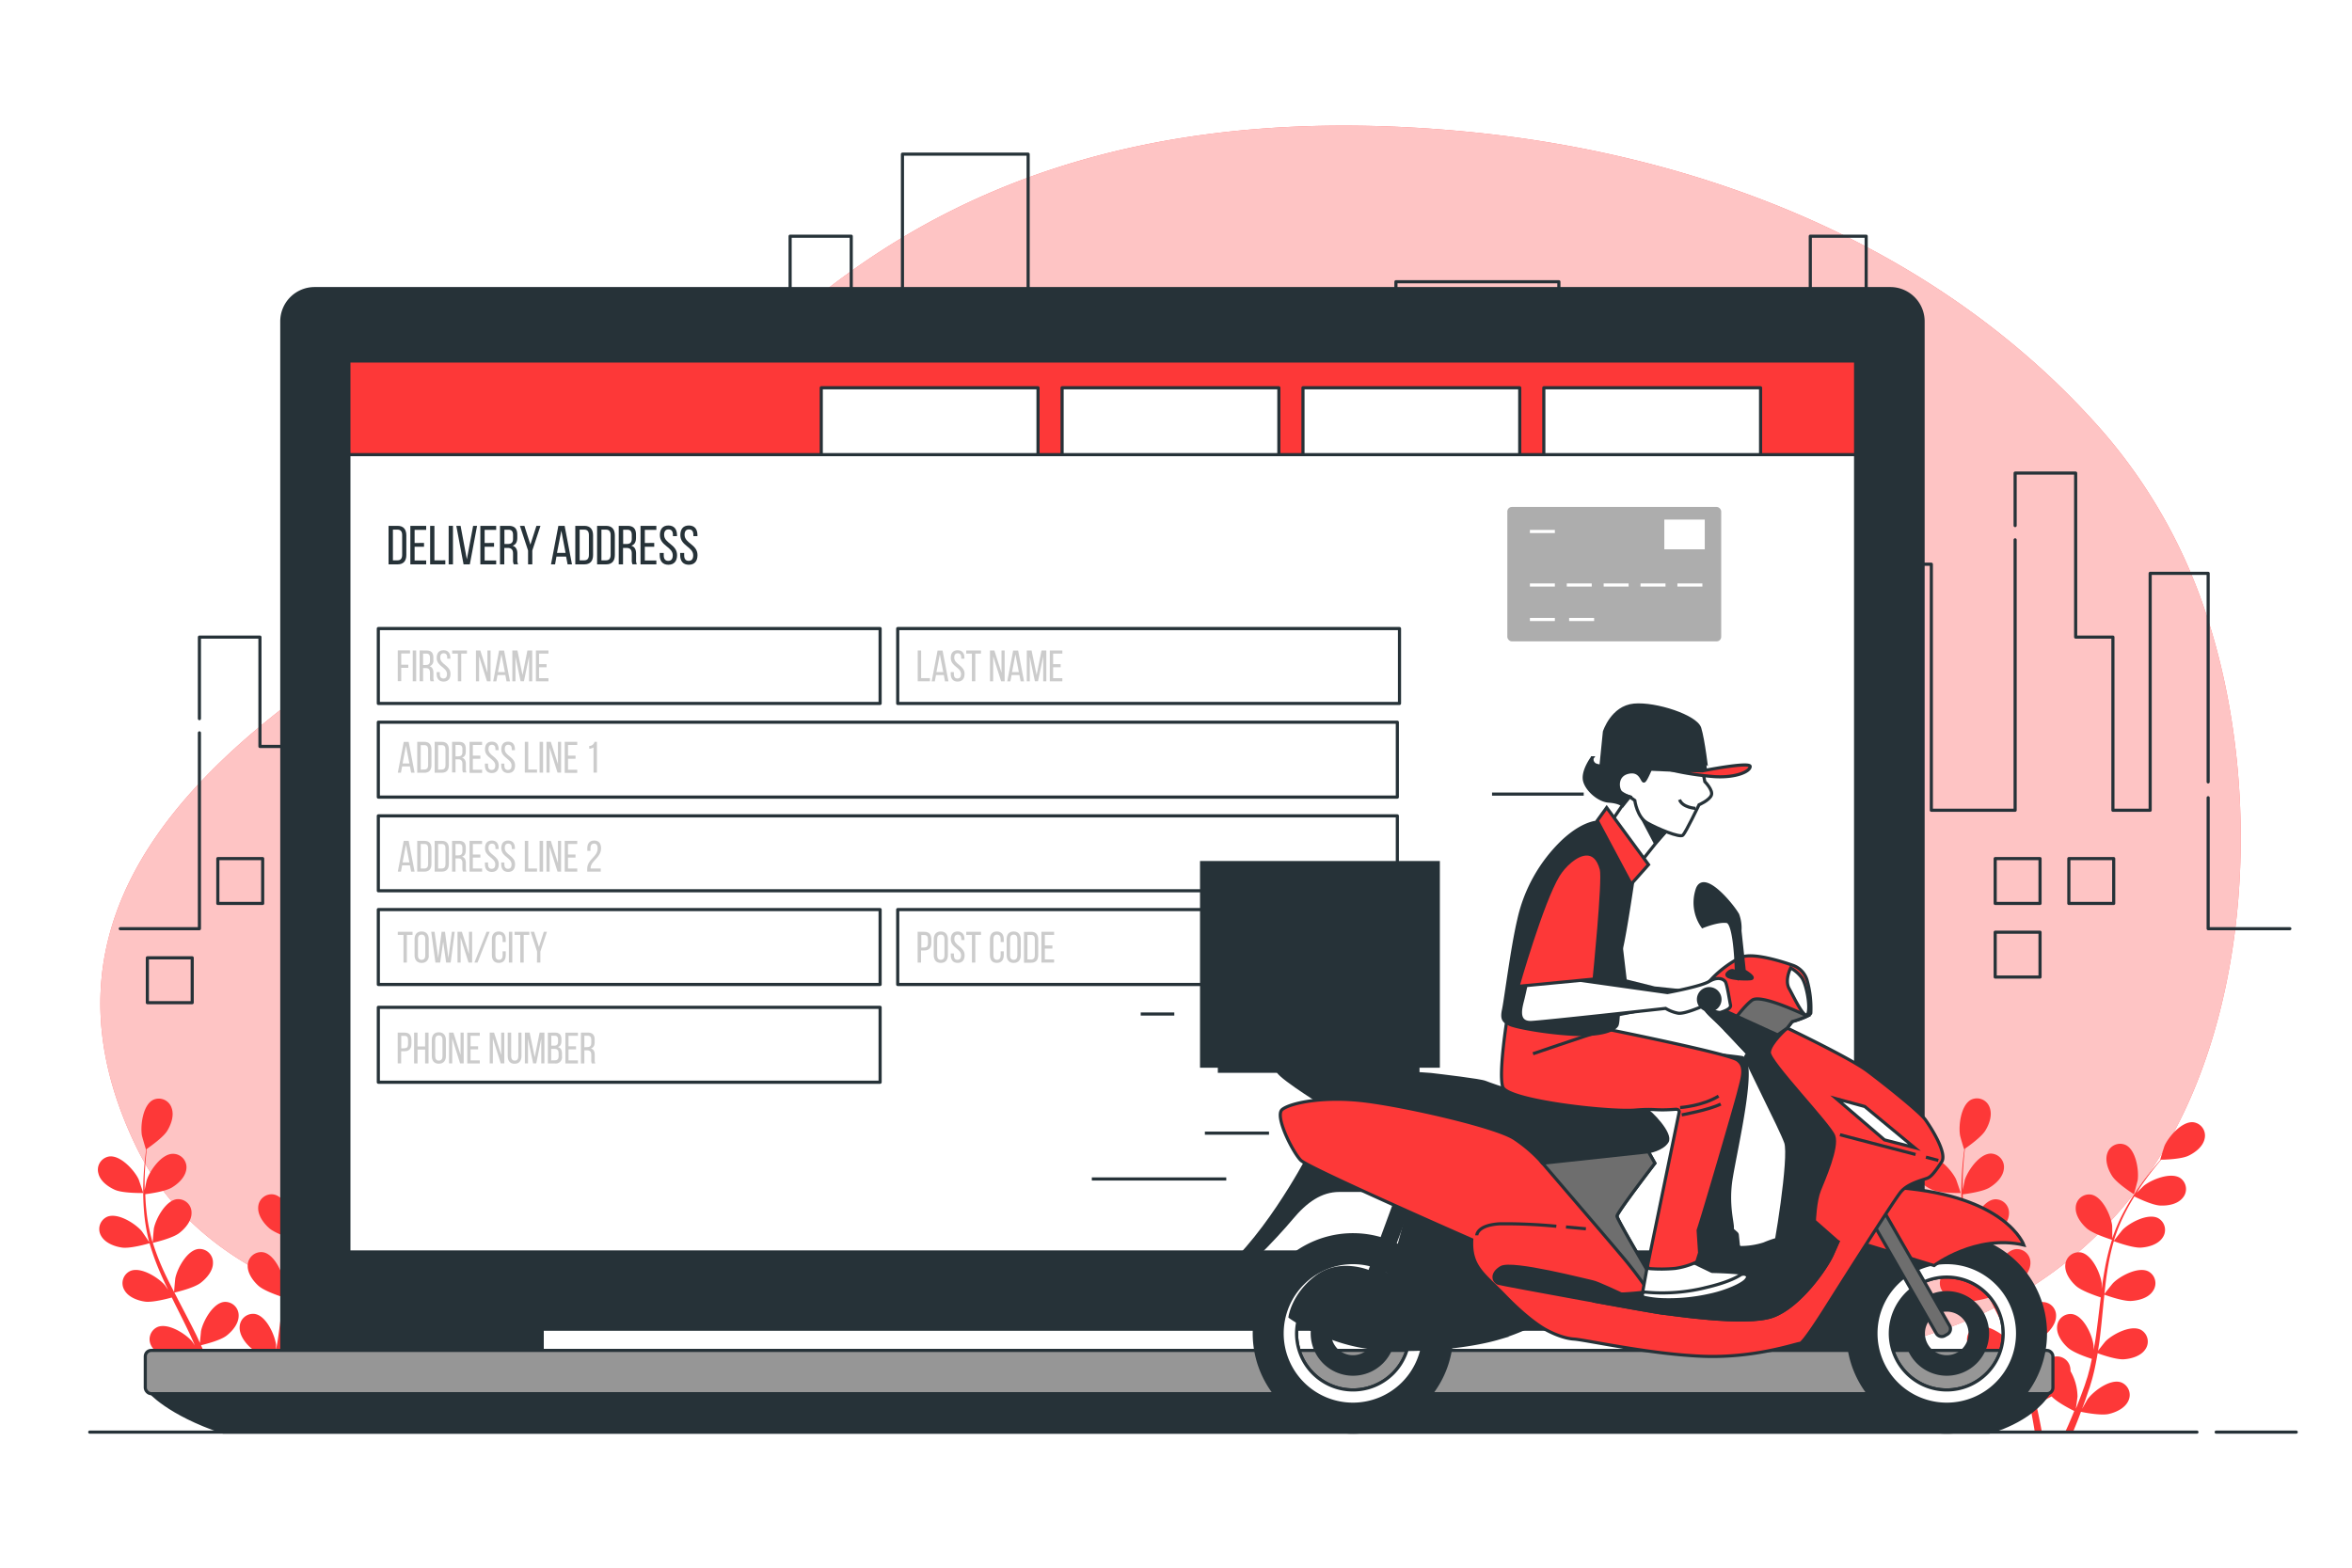 <svg class="animated" id="freepik_stories-delivery-address" xmlns="http://www.w3.org/2000/svg" viewBox="0 0 750 500" version="1.1" xmlns:xlink="http://www.w3.org/1999/xlink" xmlns:svgjs="http://svgjs.com/svgjs"><style>svg#freepik_stories-delivery-address:not(.animated) .animable {opacity: 0;}svg#freepik_stories-delivery-address.animated #freepik--Character--inject-100 {animation: 1.5s Infinite  linear shake;animation-delay: 0s;}            @keyframes shake {                10%, 90% {                    transform: translate3d(-1px, 0, 0);                  }                  20%, 80% {                    transform: translate3d(2px, 0, 0);                  }                  30%, 50%, 70% {                    transform: translate3d(-4px, 0, 0);                  }                  40%, 60% {                    transform: translate3d(4px, 0, 0);                  }            }        </style><g id="freepik--background-simple--inject-100" style="transform-origin: 373.266px 237.44px 0px;" class="animable"><path d="M704,197.43a169.29,169.29,0,0,0-33.21-59.53C619.5,79.11,544,49.33,467.73,42c-192-18.38-242.91,99.57-278.21,121.27C120.61,205.65-6.57,262,43.32,365.52c27.53,57.09,108.39,62.17,163,62.52,159.31,1,180.75-22.47,265.51-3.07s170.64,14.24,215-53.13C718.41,323.88,721.3,250.93,704,197.43Z" style="fill: rgb(253, 56, 56); transform-origin: 373.266px 237.44px 0px;" id="el97tfhk6o" class="animable"></path><g id="el593bt4cj10q"><path d="M704,197.43a169.29,169.29,0,0,0-33.21-59.53C619.5,79.11,544,49.33,467.73,42c-192-18.38-242.91,99.57-278.21,121.27C120.61,205.65-6.57,262,43.32,365.52c27.53,57.09,108.39,62.17,163,62.52,159.31,1,180.75-22.47,265.51-3.07s170.64,14.24,215-53.13C718.41,323.88,721.3,250.93,704,197.43Z" style="fill: rgb(255, 255, 255); opacity: 0.7; transform-origin: 373.266px 237.44px 0px;" class="animable"></path></g></g><g id="freepik--Buildings--inject-100" style="transform-origin: 384.265px 184.48px 0px;" class="animable"><polyline points="704.13 254.43 704.13 296.2 730.18 296.2" style="fill: none; stroke: rgb(38, 50, 56); stroke-linecap: round; stroke-linejoin: round; transform-origin: 717.155px 275.315px 0px;" id="el6sk4w2xa6vl" class="animable"></polyline><polyline points="642.58 167.63 642.58 150.89 661.88 150.89 661.88 203.2 673.76 203.2 673.76 258.42 685.64 258.42 685.64 182.86 704.13 182.86 704.13 249.38" style="fill: none; stroke: rgb(38, 50, 56); stroke-linecap: round; stroke-linejoin: round; transform-origin: 673.355px 204.655px 0px;" id="el0nfvatefluvl" class="animable"></polyline><polyline points="63.59 229.2 63.59 203.2 82.89 203.2 82.89 238.07 102.19 238.07 102.19 177.04 146.73 177.04 146.73 232.26 186.81 232.26 186.81 159.61 219.47 159.61 219.47 229.36 251.95 229.36 251.95 75.33 271.44 75.33 271.44 139.26 287.77 139.26 287.77 49.17 327.85 49.17 327.85 238.07 381.3 238.07 381.3 113.11 415.44 113.11 415.44 185.76 445.13 185.76 445.13 89.86 497.09 89.86 497.09 194.48 523.82 194.48 523.82 133.45 544.6 133.45 544.6 174.14 565.38 174.14 565.38 124.73 577.26 124.73 577.26 75.33 595.08 75.33 595.08 215.66 611.36 215.66 611.36 179.95 615.86 179.95 615.86 258.42 642.58 258.42 642.58 172.17" style="fill: none; stroke: rgb(38, 50, 56); stroke-linecap: round; stroke-linejoin: round; transform-origin: 353.085px 153.795px 0px;" id="elrsk7jl9oeti" class="animable"></polyline><polyline points="38.35 296.2 63.59 296.2 63.59 233.74" style="fill: none; stroke: rgb(38, 50, 56); stroke-linecap: round; stroke-linejoin: round; transform-origin: 50.97px 264.97px 0px;" id="el2b2ktd4wvxx" class="animable"></polyline><rect x="636.22" y="273.84" width="14.3" height="14.3" style="fill: none; stroke: rgb(38, 50, 56); stroke-linecap: round; stroke-linejoin: round; transform-origin: 643.37px 280.99px 0px;" id="el7gno5hi8yu2" class="animable"></rect><rect x="659.71" y="273.84" width="14.3" height="14.3" style="fill: none; stroke: rgb(38, 50, 56); stroke-linecap: round; stroke-linejoin: round; transform-origin: 666.86px 280.99px 0px;" id="el7brklnkmxh" class="animable"></rect><rect x="69.46" y="273.84" width="14.3" height="14.3" style="fill: none; stroke: rgb(38, 50, 56); stroke-linecap: round; stroke-linejoin: round; transform-origin: 76.61px 280.99px 0px;" id="el8pv922smepi" class="animable"></rect><rect x="46.99" y="305.49" width="14.3" height="14.3" style="fill: none; stroke: rgb(38, 50, 56); stroke-linecap: round; stroke-linejoin: round; transform-origin: 54.14px 312.64px 0px;" id="elb1pvjf2khyg" class="animable"></rect><rect x="636.22" y="297.32" width="14.3" height="14.3" style="fill: none; stroke: rgb(38, 50, 56); stroke-linecap: round; stroke-linejoin: round; transform-origin: 643.37px 304.47px 0px;" id="ellnxto20a2ti" class="animable"></rect></g><g id="freepik--Plants--inject-100" style="transform-origin: 367.17px 403.573px 0px;" class="animable"><path d="M616.21,379.5c2.6,1.14,8.95,1,9,1s-1.37-4.16-1.49-4.41c-1.39-2.91-5.8-7.73-9.39-7.24a4.28,4.28,0,0,0-3.44,5.36C611.45,376.69,614,378.53,616.21,379.5Z" style="fill: rgb(253, 56, 56); transform-origin: 617.974px 374.66px 0px;" id="eldmerh0y817" class="animable"></path><path d="M618.4,397.9c2.7.4,8.37-1.25,8.82-1.38a74.48,74.48,0,0,0,3.44,9.51c.78,1.81,1.62,3.6,2.48,5.39-.51-.76-1-1.43-1.06-1.52-2.11-2.44-7.63-5.92-11-4.51a4.28,4.28,0,0,0-1.9,6.09c1.23,2.24,4.17,3.35,6.56,3.69s7.29-.95,8.57-1.31c.34.68.67,1.37,1,2.05,1.65,3.27,3.3,6.52,4.82,9.77.54,1.14,1,2.28,1.52,3.43-.46-.68-.86-1.24-.92-1.32-2.12-2.44-7.64-5.92-11-4.51a4.29,4.29,0,0,0-1.9,6.09c1.23,2.24,4.18,3.34,6.56,3.69s6.82-.82,8.34-1.25c.47,1.19.94,2.38,1.34,3.55.26.8.56,1.56.77,2.38s.45,1.62.67,2.41c.37,1.55.76,3.14,1.09,4.66.23,1.05.43,2.06.64,3.08-.52-1.15-1.59-3.36-1.7-3.54-1.72-2.74-6.65-7-10.16-6.12a4.3,4.3,0,0,0-2.8,5.73c.88,2.4,3.63,3.94,5.93,4.65,2.55.77,8.17.06,8.88,0,.33,1.68.64,3.32.91,4.87.21,1.15.39,2.25.56,3.31h2.25c-.21-1.18-.44-2.41-.7-3.7-.33-1.71-.73-3.53-1.15-5.4a42.92,42.92,0,0,0,4.95-2.32c1.86,2,6.6,4.35,7.22,4.65-.65,1.59-1.29,3.13-1.92,4.57l-1,2.2H661c.19-.45.38-.9.57-1.37.66-1.61,1.34-3.34,2-5.13.68.14,6.25,1.28,8.85.69,2.35-.53,5.2-1.86,6.26-4.19a4.29,4.29,0,0,0-2.37-5.92c-3.43-1.15-8.67,2.74-10.58,5.34-.12.16-1.16,2-1.8,3.11.27-.74.55-1.44.82-2.2.55-1.49,1-3,1.6-4.62.23-.79.47-1.58.71-2.39s.43-1.67.65-2.51c.46-2,.84-4,1.18-6,1.3.48,6,2.1,8.39,1.93s5.43-1.05,6.83-3.19a4.29,4.29,0,0,0-1.44-6.21c-3.22-1.66-9,1.4-11.28,3.68-.14.14-1.6,2-2.38,3,.19-1.23.39-2.44.54-3.69.45-3.59.78-7.23,1.14-10.87.11-1.11.23-2.22.35-3.33.46.17,6,2.22,8.68,2,2.4-.16,5.43-1,6.82-3.19a4.28,4.28,0,0,0-1.44-6.21c-3.22-1.66-9,1.4-11.27,3.68-.18.17-2.27,2.79-2.77,3.49.25-2.45.53-4.88.91-7.27a75.62,75.62,0,0,1,2.08-9.56c.22.08,6,2.25,8.73,2.05,2.41-.16,5.43-1.05,6.83-3.19a4.29,4.29,0,0,0-1.44-6.21c-3.22-1.66-9,1.4-11.28,3.68-.18.18-2.43,3-2.8,3.54,0-.18.09-.37.14-.55a55.73,55.73,0,0,1,3.79-9.05c.82-1.61,1.7-3.1,2.58-4.54,1,.52,5.75,2.81,8.27,2.91s5.51-.45,7.13-2.43a4.28,4.28,0,0,0-.74-6.33c-3-2-9.09.41-11.61,2.42-.14.11-1.42,1.38-2.33,2.32.41-.64.82-1.31,1.22-1.92,1.52-2.28,3.05-4.27,4.41-6,.79-1,1.52-1.87,2.21-2.69,1.27,0,6.39-.18,8.63-1.23s4.68-2.94,5.21-5.44a4.28,4.28,0,0,0-3.58-5.27c-3.6-.39-7.87,4.54-9.19,7.49-.11.26-1.43,4.45-1.37,4.45H689c-.68.78-1.4,1.61-2.17,2.54-1.41,1.73-3,3.7-4.55,5.95a76.32,76.32,0,0,0-4.72,7.52,55.29,55.29,0,0,0-4,9.08s0,.08,0,.11c0-1.06,0-4-.05-4.25-.42-3.2-3.11-9.15-6.66-9.81a4.27,4.27,0,0,0-4.94,4c-.21,2.54,1.63,5.09,3.43,6.7,2,1.81,7.67,3.57,8.12,3.71a74.64,74.64,0,0,0-2.38,9.83c-.35,1.94-.64,3.9-.9,5.87,0-.92,0-1.74,0-1.85-.41-3.21-3.1-9.16-6.66-9.82a4.29,4.29,0,0,0-4.94,4c-.21,2.55,1.64,5.1,3.44,6.71s6.6,3.22,7.87,3.63c-.09.75-.19,1.51-.28,2.26-.44,3.64-.86,7.26-1.37,10.81-.19,1.25-.41,2.47-.63,3.69,0-.81,0-1.5-.05-1.6-.41-3.2-3.1-9.15-6.66-9.81a4.28,4.28,0,0,0-4.94,4c-.21,2.54,1.64,5.09,3.44,6.7s6.14,3.07,7.64,3.56c-.26,1.24-.52,2.49-.83,3.69-.24.81-.4,1.61-.68,2.42s-.51,1.59-.77,2.37c-.54,1.5-1.09,3-1.66,4.49-.39,1-.77,2-1.16,2.92.19-1.24.53-3.68.53-3.88a16.64,16.64,0,0,0-2.23-8.1,5,5,0,0,0-.06-.94,4.29,4.29,0,0,0-5.24-3.64c-3.49.93-5.71,7.07-5.88,10.3,0,.19.12,2.27.22,3.58-.18-.76-.34-1.5-.53-2.28-.37-1.55-.78-3.08-1.22-4.73-.23-.79-.48-1.59-.72-2.4s-.56-1.62-.85-2.44c-.69-1.89-1.48-3.78-2.32-5.66,1.35-.32,6.14-1.54,8.07-3s3.94-3.87,3.93-6.43a4.29,4.29,0,0,0-4.63-4.38c-3.6.39-6.72,6.12-7.37,9.29,0,.19-.26,2.52-.35,3.8-.51-1.13-1-2.26-1.58-3.38-1.61-3.24-3.34-6.47-5-9.69l-1.55-3c.49-.11,6.21-1.44,8.37-3.1,1.91-1.47,3.94-3.87,3.93-6.42a4.29,4.29,0,0,0-4.63-4.39c-3.6.39-6.72,6.12-7.37,9.29,0,.24-.36,3.58-.39,4.44-1.13-2.19-2.24-4.37-3.25-6.57a75.38,75.38,0,0,1-3.53-9.12c.22-.05,6.21-1.41,8.41-3.11,1.92-1.46,3.95-3.87,3.93-6.42a4.28,4.28,0,0,0-4.63-4.39c-3.59.39-6.72,6.12-7.37,9.29,0,.25-.37,3.85-.39,4.5,0-.18-.13-.36-.18-.54a54.63,54.63,0,0,1-1.83-9.63c-.21-1.8-.3-3.53-.35-5.22,1.14-.13,6.34-.83,8.5-2.13s4.35-3.42,4.61-6a4.29,4.29,0,0,0-4.12-4.87c-3.62,0-7.35,5.35-8.35,8.43,0,.16-.41,1.92-.66,3.21,0-.76,0-1.55,0-2.27,0-2.74.18-5.25.35-7.47.11-1.26.23-2.39.36-3.46,1.05-.72,5.23-3.67,6.52-5.78s2.28-5,1.35-7.42a4.29,4.29,0,0,0-5.9-2.42c-3.21,1.66-4.06,8.14-3.53,11.32,0,.28,1.26,4.5,1.32,4.47l.06-.05c-.14,1-.28,2.12-.41,3.32-.22,2.22-.45,4.73-.51,7.48a77.05,77.05,0,0,0,.21,8.87,55.76,55.76,0,0,0,1.64,9.79s0,.08,0,.12c-.57-.9-2.25-3.34-2.4-3.52-2.11-2.44-7.63-5.92-11-4.51a4.29,4.29,0,0,0-1.9,6.09C613.07,396.45,616,397.55,618.4,397.9Z" style="fill: rgb(253, 56, 56); transform-origin: 657.272px 403.553px 0px;" id="elyaw9ljyenjj" class="animable"></path><path d="M680.47,380.9s1.15-4.22,1.19-4.5c.45-3.2-.57-9.65-3.83-11.22a4.28,4.28,0,0,0-5.83,2.58c-.87,2.4.23,5.35,1.55,7.37C675.09,377.51,680.46,380.9,680.47,380.9Z" style="fill: rgb(253, 56, 56); transform-origin: 676.725px 372.851px 0px;" id="elplp6lj0aul" class="animable"></path><path d="M36.68,379.5c2.6,1.14,9,1,9,1s-1.37-4.16-1.49-4.41c-1.39-2.91-5.8-7.73-9.39-7.24a4.27,4.27,0,0,0-3.43,5.36C31.92,376.69,34.47,378.53,36.68,379.5Z" style="fill: rgb(253, 56, 56); transform-origin: 38.447px 374.66px 0px;" id="elbopgdjjpjp" class="animable"></path><path d="M38.88,397.9c2.69.4,8.36-1.25,8.81-1.38A76,76,0,0,0,51.13,406c.78,1.81,1.62,3.6,2.49,5.39-.52-.76-1-1.43-1.06-1.52-2.12-2.44-7.64-5.92-11-4.51a4.29,4.29,0,0,0-1.9,6.09c1.23,2.24,4.18,3.35,6.56,3.69s7.29-.95,8.57-1.31c.34.68.67,1.37,1,2.05,1.64,3.27,3.29,6.52,4.81,9.77.54,1.14,1,2.28,1.52,3.43-.46-.68-.85-1.24-.92-1.32-2.12-2.44-7.64-5.92-11-4.51a4.29,4.29,0,0,0-1.9,6.09c1.23,2.24,4.18,3.34,6.57,3.69s6.81-.82,8.33-1.25c.47,1.19.94,2.38,1.34,3.55.26.8.56,1.56.77,2.38s.45,1.62.67,2.41c.37,1.55.77,3.14,1.09,4.66.23,1.05.44,2.06.64,3.08-.52-1.15-1.59-3.36-1.7-3.54-1.72-2.74-6.65-7-10.16-6.12A4.29,4.29,0,0,0,53.14,444c.87,2.4,3.62,3.94,5.93,4.65,2.54.77,8.16.06,8.87,0,.33,1.68.65,3.32.92,4.87.2,1.15.38,2.25.55,3.31h2.26c-.22-1.18-.45-2.41-.71-3.7-.33-1.71-.72-3.53-1.14-5.4a43.91,43.91,0,0,0,4.94-2.32c1.86,2,6.6,4.35,7.22,4.65-.65,1.59-1.29,3.13-1.92,4.57-.33.76-.66,1.48-1,2.2h2.38c.19-.45.38-.9.57-1.37.67-1.61,1.34-3.34,2-5.13.68.14,6.25,1.28,8.85.69,2.35-.53,5.2-1.86,6.26-4.19a4.28,4.28,0,0,0-2.37-5.92c-3.43-1.15-8.66,2.74-10.58,5.34-.12.16-1.16,2-1.8,3.11.28-.74.55-1.44.82-2.2.55-1.49,1-3,1.6-4.62.23-.79.47-1.58.71-2.39s.43-1.67.65-2.51c.47-2,.84-4,1.18-6,1.31.48,6,2.1,8.39,1.93s5.43-1.05,6.83-3.19a4.28,4.28,0,0,0-1.44-6.21c-3.22-1.66-9,1.4-11.28,3.68-.14.14-1.6,2-2.38,3,.19-1.23.39-2.44.54-3.69.45-3.59.79-7.23,1.14-10.87.11-1.11.23-2.22.35-3.33.46.17,6,2.22,8.68,2,2.41-.16,5.43-1,6.82-3.19a4.28,4.28,0,0,0-1.44-6.21c-3.21-1.66-9,1.4-11.27,3.68-.17.17-2.27,2.79-2.77,3.49.26-2.45.54-4.88.91-7.27a75.62,75.62,0,0,1,2.09-9.56c.21.08,5.95,2.25,8.73,2.05,2.4-.16,5.43-1.05,6.82-3.19a4.29,4.29,0,0,0-1.44-6.21c-3.22-1.66-9,1.4-11.27,3.68-.18.18-2.44,3-2.81,3.54.05-.18.09-.37.14-.55a55.73,55.73,0,0,1,3.79-9.05c.82-1.61,1.7-3.1,2.59-4.54,1,.52,5.75,2.81,8.26,2.91s5.51-.45,7.14-2.43a4.29,4.29,0,0,0-.75-6.33c-3-2-9.09.41-11.61,2.42-.14.11-1.41,1.38-2.33,2.32.41-.64.82-1.31,1.23-1.92,1.51-2.28,3-4.27,4.4-6,.79-1,1.52-1.87,2.21-2.69,1.27,0,6.39-.18,8.63-1.23s4.68-2.94,5.21-5.44a4.28,4.28,0,0,0-3.58-5.27c-3.6-.39-7.87,4.54-9.19,7.49-.11.26-1.43,4.45-1.36,4.45h.07c-.68.78-1.4,1.61-2.17,2.54-1.41,1.73-3,3.7-4.55,5.95A78.24,78.24,0,0,0,98,385.83a55.29,55.29,0,0,0-4,9.08l0,.11c0-1.06,0-4-.06-4.25-.42-3.2-3.1-9.15-6.66-9.81a4.27,4.27,0,0,0-4.94,4c-.21,2.54,1.64,5.09,3.44,6.7,2,1.81,7.66,3.57,8.11,3.71a76.25,76.25,0,0,0-2.38,9.83c-.35,1.94-.63,3.9-.9,5.87,0-.92,0-1.74,0-1.85-.42-3.21-3.11-9.16-6.67-9.82a4.29,4.29,0,0,0-4.94,4c-.2,2.55,1.64,5.1,3.44,6.71s6.6,3.22,7.87,3.63c-.09.75-.19,1.51-.28,2.26-.44,3.64-.85,7.26-1.37,10.81-.18,1.25-.41,2.47-.63,3.69,0-.81,0-1.5,0-1.6-.42-3.2-3.11-9.15-6.66-9.81a4.27,4.27,0,0,0-4.94,4c-.21,2.54,1.63,5.09,3.43,6.7s6.14,3.07,7.65,3.56c-.27,1.24-.53,2.49-.84,3.69-.23.81-.4,1.61-.68,2.42s-.51,1.59-.77,2.37c-.54,1.5-1.09,3-1.66,4.49-.38,1-.77,2-1.16,2.92.2-1.24.53-3.68.53-3.88a16.64,16.64,0,0,0-2.23-8.1,5,5,0,0,0-.06-.94,4.28,4.28,0,0,0-5.23-3.64c-3.5.93-5.72,7.07-5.88,10.3,0,.19.11,2.27.21,3.58-.18-.76-.34-1.5-.53-2.28-.37-1.55-.78-3.08-1.21-4.73-.24-.79-.48-1.59-.73-2.4s-.56-1.62-.84-2.44c-.69-1.89-1.49-3.78-2.33-5.66,1.36-.32,6.15-1.54,8.07-3s3.95-3.87,3.93-6.43a4.29,4.29,0,0,0-4.63-4.38c-3.6.39-6.72,6.12-7.37,9.29,0,.19-.26,2.52-.35,3.8-.51-1.13-1-2.26-1.58-3.38-1.61-3.24-3.33-6.47-5-9.69-.53-1-1-2-1.55-3,.48-.11,6.2-1.44,8.36-3.1,1.91-1.47,4-3.87,3.93-6.42a4.29,4.29,0,0,0-4.63-4.39c-3.6.39-6.72,6.12-7.37,9.29-.05.24-.35,3.58-.39,4.44-1.13-2.19-2.24-4.37-3.25-6.57a75.38,75.38,0,0,1-3.53-9.12c.23-.05,6.21-1.41,8.41-3.11,1.92-1.46,3.95-3.87,3.93-6.42a4.28,4.28,0,0,0-4.62-4.39c-3.6.39-6.72,6.12-7.38,9.29-.05.25-.37,3.85-.38,4.5-.06-.18-.14-.36-.19-.54a55.56,55.56,0,0,1-1.83-9.63c-.2-1.8-.3-3.53-.35-5.22,1.14-.13,6.35-.83,8.5-2.13s4.35-3.42,4.61-6A4.29,4.29,0,0,0,55.12,368c-3.61,0-7.35,5.35-8.34,8.43-.06.16-.42,1.92-.67,3.21,0-.76,0-1.55,0-2.27,0-2.74.17-5.25.35-7.47.1-1.26.23-2.39.35-3.46,1-.72,5.24-3.67,6.52-5.78s2.29-5,1.35-7.42a4.29,4.29,0,0,0-5.9-2.42c-3.21,1.66-4.06,8.14-3.53,11.32.05.28,1.26,4.5,1.32,4.47l.06-.05c-.14,1-.28,2.12-.41,3.32-.22,2.22-.45,4.73-.51,7.48a77.05,77.05,0,0,0,.21,8.87A55.8,55.8,0,0,0,47.54,396l0,.12c-.57-.9-2.24-3.34-2.39-3.52-2.12-2.44-7.64-5.92-11-4.51a4.29,4.29,0,0,0-1.9,6.09C33.54,396.45,36.49,397.55,38.88,397.9Z" style="fill: rgb(253, 56, 56); transform-origin: 77.607px 403.613px 0px;" id="elhsu4bkj5cqe" class="animable"></path><path d="M100.94,380.9c.06,0,1.16-4.22,1.19-4.5.45-3.2-.57-9.65-3.83-11.22a4.28,4.28,0,0,0-5.83,2.58c-.87,2.4.24,5.35,1.55,7.37C95.56,377.51,100.94,380.9,100.94,380.9Z" style="fill: rgb(253, 56, 56); transform-origin: 97.196px 372.851px 0px;" id="el2y1j6a4714k" class="animable"></path></g><g id="freepik--Device--inject-100" style="transform-origin: 350.48px 274.405px 0px;" class="animable"><path d="M100.32,92.05H602.77a10.46,10.46,0,0,1,10.46,10.46V431.76a0,0,0,0,1,0,0H89.86a0,0,0,0,1,0,0V102.51A10.46,10.46,0,0,1,100.32,92.05Z" style="fill: rgb(38, 50, 56); stroke: rgb(38, 50, 56); stroke-miterlimit: 10; transform-origin: 351.545px 261.905px 0px;" id="ellxvikdd7d6" class="animable"></path><rect x="111.25" y="115.13" width="480.46" height="284.18" style="fill: rgb(255, 255, 255); stroke: rgb(38, 50, 56); stroke-linecap: round; stroke-linejoin: round; transform-origin: 351.48px 257.22px 0px;" id="elvn77ntunxq7" class="animable"></rect><rect x="120.64" y="200.47" width="160.01" height="23.89" style="fill: rgb(255, 255, 255); stroke: rgb(38, 50, 56); stroke-linecap: round; stroke-linejoin: round; transform-origin: 200.645px 212.415px 0px;" id="el3wkhwz76bp5" class="animable"></rect><rect x="120.64" y="321.28" width="160.01" height="23.89" style="fill: rgb(255, 255, 255); stroke: rgb(38, 50, 56); stroke-linecap: round; stroke-linejoin: round; transform-origin: 200.645px 333.225px 0px;" id="elylmyoulv24" class="animable"></rect><rect x="286.26" y="200.47" width="160.01" height="23.89" style="fill: rgb(255, 255, 255); stroke: rgb(38, 50, 56); stroke-linecap: round; stroke-linejoin: round; transform-origin: 366.265px 212.415px 0px;" id="elrxfjp8ynrml" class="animable"></rect><rect x="120.64" y="290.1" width="160.01" height="23.89" style="fill: rgb(255, 255, 255); stroke: rgb(38, 50, 56); stroke-linecap: round; stroke-linejoin: round; transform-origin: 200.645px 302.045px 0px;" id="elc5wuk7ot1uo" class="animable"></rect><rect x="286.26" y="290.1" width="160.01" height="23.89" style="fill: rgb(255, 255, 255); stroke: rgb(38, 50, 56); stroke-linecap: round; stroke-linejoin: round; transform-origin: 366.265px 302.045px 0px;" id="elrgej1l75gj" class="animable"></rect><rect x="120.64" y="230.34" width="324.94" height="23.89" style="fill: rgb(255, 255, 255); stroke: rgb(38, 50, 56); stroke-linecap: round; stroke-linejoin: round; transform-origin: 283.11px 242.285px 0px;" id="el4947gqcph4n" class="animable"></rect><rect x="120.64" y="260.21" width="324.94" height="23.89" style="fill: rgb(255, 255, 255); stroke: rgb(38, 50, 56); stroke-linecap: round; stroke-linejoin: round; transform-origin: 283.11px 272.155px 0px;" id="elru847oumsf" class="animable"></rect><path d="M126.78,167.71c1.91,0,2.79,1.16,2.79,3.06V177c0,1.87-.88,3-2.79,3H123.9V167.71Zm0,11c1,0,1.46-.62,1.46-1.74v-6.32c0-1.12-.48-1.73-1.48-1.73h-1.47v9.79Z" style="fill: rgb(38, 50, 56); transform-origin: 126.735px 173.855px 0px;" id="elwhp56ym6iaf" class="animable"></path><path d="M135.21,173.15v1.23h-3v4.37h3.69V180h-5.05V167.71h5.05V169h-3.69v4.19Z" style="fill: rgb(38, 50, 56); transform-origin: 133.375px 173.855px 0px;" id="el9trkdead5ve" class="animable"></path><path d="M137.16,180V167.71h1.37v11H142V180Z" style="fill: rgb(38, 50, 56); transform-origin: 139.58px 173.855px 0px;" id="elaplkh8nkgac" class="animable"></path><path d="M144.44,167.71V180h-1.37V167.71Z" style="fill: rgb(38, 50, 56); transform-origin: 143.755px 173.855px 0px;" id="elcbfd2zgq6xi" class="animable"></path><path d="M146.87,167.71l2,10.69,2-10.69h1.26L149.82,180h-2l-2.31-12.28Z" style="fill: rgb(38, 50, 56); transform-origin: 148.82px 173.855px 0px;" id="el3ykxlag4rml" class="animable"></path><path d="M157.54,173.15v1.23h-3v4.37h3.68V180h-5.05V167.71h5.05V169h-3.68v4.19Z" style="fill: rgb(38, 50, 56); transform-origin: 155.695px 173.855px 0px;" id="el6yd1b8o3yx3" class="animable"></path><path d="M162.22,167.71c1.93,0,2.73,1,2.73,2.81v1c0,1.35-.47,2.19-1.52,2.53,1.12.33,1.54,1.24,1.54,2.56v1.91a3,3,0,0,0,.25,1.47h-1.39a3.16,3.16,0,0,1-.23-1.49v-1.93c0-1.38-.65-1.82-1.79-1.82h-1V180h-1.37V167.71Zm-.35,5.79c1.08,0,1.73-.35,1.73-1.68v-1.18c0-1.1-.4-1.68-1.42-1.68h-1.33v4.54Z" style="fill: rgb(38, 50, 56); transform-origin: 162.33px 173.855px 0px;" id="el7ip5t19xqeq" class="animable"></path><path d="M168.39,175.59l-2.6-7.88h1.43l1.91,6,1.93-6h1.29l-2.61,7.88V180h-1.35Z" style="fill: rgb(38, 50, 56); transform-origin: 169.07px 173.855px 0px;" id="elracwj87t3rh" class="animable"></path><path d="M177.44,177.52,177,180H175.7l2.35-12.28h2L182.39,180H181l-.48-2.47Zm.17-1.18h2.74L179,169.26Z" style="fill: rgb(38, 50, 56); transform-origin: 179.045px 173.86px 0px;" id="el0er25fwgde3" class="animable"></path><path d="M186.33,167.71c1.91,0,2.79,1.16,2.79,3.06V177c0,1.87-.88,3-2.79,3h-2.88V167.71Zm0,11c1,0,1.46-.62,1.46-1.74v-6.32c0-1.12-.47-1.73-1.47-1.73h-1.48v9.79Z" style="fill: rgb(38, 50, 56); transform-origin: 186.285px 173.855px 0px;" id="elc9cno1np7vl" class="animable"></path><path d="M193.27,167.71c1.92,0,2.79,1.16,2.79,3.06V177c0,1.87-.87,3-2.79,3H190.4V167.71Zm0,11c1,0,1.45-.62,1.45-1.74v-6.32c0-1.12-.47-1.73-1.47-1.73h-1.47v9.79Z" style="fill: rgb(38, 50, 56); transform-origin: 193.23px 173.855px 0px;" id="el97zkhjw9ui8" class="animable"></path><path d="M200.08,167.71c1.93,0,2.73,1,2.73,2.81v1c0,1.35-.47,2.19-1.52,2.53,1.12.33,1.54,1.24,1.54,2.56v1.91a3,3,0,0,0,.25,1.47h-1.39a3.16,3.16,0,0,1-.23-1.49v-1.93c0-1.38-.65-1.82-1.79-1.82h-1V180h-1.37V167.71Zm-.35,5.79c1.08,0,1.73-.35,1.73-1.68v-1.18c0-1.1-.4-1.68-1.42-1.68h-1.33v4.54Z" style="fill: rgb(38, 50, 56); transform-origin: 200.19px 173.855px 0px;" id="elrjzd81r57p" class="animable"></path><path d="M208.62,173.15v1.23h-3v4.37h3.68V180h-5.05V167.71h5.05V169h-3.68v4.19Z" style="fill: rgb(38, 50, 56); transform-origin: 206.775px 173.855px 0px;" id="elg54vvgt2jx" class="animable"></path><path d="M215.88,170.66V171h-1.3v-.4c0-1.11-.42-1.75-1.4-1.75s-1.41.64-1.41,1.73c0,2.76,4.13,3,4.13,6.47,0,1.86-.9,3.07-2.77,3.07s-2.76-1.21-2.76-3.07v-.7h1.28v.77c0,1.11.46,1.76,1.44,1.76s1.44-.65,1.44-1.76c0-2.73-4.11-3-4.11-6.45,0-1.89.88-3.07,2.72-3.07S215.88,168.8,215.88,170.66Z" style="fill: rgb(38, 50, 56); transform-origin: 213.135px 173.86px 0px;" id="elpwhvcgyut0d" class="animable"></path><path d="M222.4,170.66V171h-1.3v-.4c0-1.11-.42-1.75-1.4-1.75s-1.4.64-1.4,1.73c0,2.76,4.12,3,4.12,6.47,0,1.86-.9,3.07-2.77,3.07s-2.76-1.21-2.76-3.07v-.7h1.28v.77c0,1.11.46,1.76,1.44,1.76s1.44-.65,1.44-1.76c0-2.73-4.1-3-4.1-6.45,0-1.89.87-3.07,2.72-3.07S222.4,168.8,222.4,170.66Z" style="fill: rgb(38, 50, 56); transform-origin: 219.655px 173.86px 0px;" id="el7wyydkezzdd" class="animable"></path><path d="M130.2,212v1h-2.26v4.25h-1.1v-9.83h3.91v1h-2.81V212Z" style="fill: rgb(204, 204, 204); transform-origin: 128.795px 212.335px 0px;" id="eljw81le0dz9f" class="animable"></path><path d="M132.71,207.46v9.83h-1.1v-9.83Z" style="fill: rgb(204, 204, 204); transform-origin: 132.16px 212.375px 0px;" id="elglm3p3z5cj7" class="animable"></path><path d="M136,207.46c1.54,0,2.19.79,2.19,2.25v.8a1.84,1.84,0,0,1-1.22,2c.9.27,1.23,1,1.23,2.05v1.53a2.51,2.51,0,0,0,.2,1.18h-1.11a2.56,2.56,0,0,1-.18-1.2v-1.54c0-1.11-.52-1.46-1.43-1.46h-.77v4.2h-1.1v-9.83Zm-.28,4.63c.87,0,1.39-.28,1.39-1.34v-.94c0-.89-.32-1.35-1.14-1.35h-1.06v3.63Z" style="fill: rgb(204, 204, 204); transform-origin: 136.105px 212.355px 0px;" id="eli4j5wfmkq3" class="animable"></path><path d="M143.61,209.82v.27h-1v-.32c0-.89-.34-1.41-1.12-1.41s-1.12.52-1.12,1.39c0,2.2,3.29,2.42,3.29,5.18,0,1.49-.71,2.46-2.21,2.46s-2.21-1-2.21-2.46v-.56h1V215c0,.88.36,1.4,1.15,1.4s1.15-.52,1.15-1.4c0-2.19-3.28-2.4-3.28-5.17,0-1.51.7-2.45,2.17-2.45S143.61,208.33,143.61,209.82Z" style="fill: rgb(204, 204, 204); transform-origin: 141.45px 212.385px 0px;" id="elb7ksebxfbpi" class="animable"></path><path d="M146,217.29v-8.83h-1.81v-1h4.71v1h-1.82v8.83Z" style="fill: rgb(204, 204, 204); transform-origin: 146.545px 212.375px 0px;" id="elfkk2ass6nu" class="animable"></path><path d="M152.77,217.29h-1v-9.83h1.39l2.27,7.1v-7.1h1v9.83h-1.14l-2.51-7.95Z" style="fill: rgb(204, 204, 204); transform-origin: 154.1px 212.375px 0px;" id="elhe5186pg4jn" class="animable"></path><path d="M158.65,215.31l-.38,2h-1l1.88-9.83h1.59l1.88,9.83h-1.1l-.38-2Zm.14-.94H161l-1.11-5.67Z" style="fill: rgb(204, 204, 204); transform-origin: 159.945px 212.395px 0px;" id="elihlw0mr0w8" class="animable"></path><path d="M167.08,217.27H166l-1.63-7.81v7.83h-1v-9.83H165l1.62,7.85,1.56-7.85h1.53v9.83h-1v-7.9Z" style="fill: rgb(204, 204, 204); transform-origin: 166.54px 212.375px 0px;" id="el45i8z4uz7q5" class="animable"></path><path d="M174.29,211.81v1h-2.4v3.49h3v1h-4v-9.83h4v1h-3v3.35Z" style="fill: rgb(204, 204, 204); transform-origin: 172.89px 212.385px 0px;" id="elyma2m9etm7a" class="animable"></path><path d="M292.64,217.29v-9.83h1.09v8.83h2.81v1Z" style="fill: rgb(204, 204, 204); transform-origin: 294.59px 212.375px 0px;" id="elnq7xwdmju0n" class="animable"></path><path d="M298.47,215.31l-.38,2h-1l1.88-9.83h1.59l1.88,9.83h-1.1l-.37-2Zm.14-.94h2.19l-1.11-5.67Z" style="fill: rgb(204, 204, 204); transform-origin: 299.765px 212.395px 0px;" id="el5anjkajkms8" class="animable"></path><path d="M307.53,209.82v.27h-1v-.32c0-.89-.34-1.41-1.13-1.41s-1.12.52-1.12,1.39c0,2.2,3.3,2.42,3.3,5.18,0,1.49-.72,2.46-2.22,2.46s-2.2-1-2.2-2.46v-.56h1V215c0,.88.37,1.4,1.15,1.4s1.15-.52,1.15-1.4c0-2.19-3.28-2.4-3.28-5.17,0-1.51.7-2.45,2.18-2.45S307.53,208.33,307.53,209.82Z" style="fill: rgb(204, 204, 204); transform-origin: 305.37px 212.385px 0px;" id="elssbadsbtcd" class="animable"></path><path d="M309.92,217.29v-8.83h-1.81v-1h4.7v1H311v8.83Z" style="fill: rgb(204, 204, 204); transform-origin: 310.46px 212.375px 0px;" id="elr24svorur1q" class="animable"></path><path d="M316.69,217.29h-1v-9.83h1.39l2.28,7.1v-7.1h1v9.83h-1.13l-2.52-7.95Z" style="fill: rgb(204, 204, 204); transform-origin: 318.025px 212.375px 0px;" id="elkl7ud5c90tk" class="animable"></path><path d="M322.57,215.31l-.38,2h-1l1.88-9.83h1.59l1.88,9.83h-1.09l-.38-2Zm.14-.94h2.19l-1.11-5.67Z" style="fill: rgb(204, 204, 204); transform-origin: 323.865px 212.395px 0px;" id="elmxo3ap63i5k" class="animable"></path><path d="M331,217.27H330l-1.63-7.81v7.83h-.95v-9.83h1.53l1.61,7.85,1.56-7.85h1.53v9.83h-1v-7.9Z" style="fill: rgb(204, 204, 204); transform-origin: 330.535px 212.375px 0px;" id="elj5scz8nvx4b" class="animable"></path><path d="M338.22,211.81v1h-2.4v3.49h2.94v1h-4v-9.83h4v1h-2.94v3.35Z" style="fill: rgb(204, 204, 204); transform-origin: 336.76px 212.385px 0px;" id="elv0nmqei70f" class="animable"></path><path d="M128.23,244.44l-.38,2h-1l1.89-9.82h1.58l1.88,9.82H131.1l-.38-2Zm.14-.94h2.19l-1.11-5.67Z" style="fill: rgb(204, 204, 204); transform-origin: 129.525px 241.53px 0px;" id="elvkjq1vsissq" class="animable"></path><path d="M135.35,236.6c1.53,0,2.23.93,2.23,2.44v5c0,1.5-.7,2.42-2.23,2.42h-2.3V236.6Zm0,8.83c.79,0,1.17-.49,1.17-1.39v-5c0-.9-.38-1.39-1.18-1.39h-1.18v7.83Z" style="fill: rgb(204, 204, 204); transform-origin: 135.315px 241.53px 0px;" id="elck8aakjgmpn" class="animable"></path><path d="M140.9,236.6c1.53,0,2.23.93,2.23,2.44v5c0,1.5-.7,2.42-2.23,2.42h-2.3V236.6Zm0,8.83c.78,0,1.16-.49,1.16-1.39v-5c0-.9-.38-1.39-1.18-1.39h-1.18v7.83Z" style="fill: rgb(204, 204, 204); transform-origin: 140.865px 241.53px 0px;" id="el2yqh0eluw24" class="animable"></path><path d="M146.35,236.6c1.54,0,2.18.79,2.18,2.25v.8c0,1.08-.37,1.75-1.22,2,.9.26,1.24,1,1.24,2v1.53a2.47,2.47,0,0,0,.19,1.18h-1.1a2.48,2.48,0,0,1-.19-1.19v-1.54c0-1.11-.52-1.46-1.43-1.46h-.77v4.19h-1.09V236.6Zm-.29,4.63c.87,0,1.39-.28,1.39-1.35v-.94c0-.88-.32-1.34-1.13-1.34h-1.07v3.63Z" style="fill: rgb(204, 204, 204); transform-origin: 146.45px 241.48px 0px;" id="eln3t81xftlh" class="animable"></path><path d="M153.18,241v1h-2.4v3.5h2.95v1h-4V236.6h4v1h-2.95V241Z" style="fill: rgb(204, 204, 204); transform-origin: 151.73px 241.55px 0px;" id="elizukvoz8ex" class="animable"></path><path d="M159,239v.26h-1v-.32c0-.88-.34-1.4-1.13-1.4s-1.12.52-1.12,1.39c0,2.2,3.3,2.41,3.3,5.18,0,1.48-.72,2.45-2.22,2.45s-2.2-1-2.2-2.45v-.57h1v.62c0,.89.37,1.41,1.15,1.41s1.16-.52,1.16-1.41c0-2.19-3.29-2.4-3.29-5.16,0-1.52.7-2.46,2.18-2.46S159,237.47,159,239Z" style="fill: rgb(204, 204, 204); transform-origin: 156.84px 241.55px 0px;" id="elynrxuaq4jz" class="animable"></path><path d="M164.2,239v.26h-1v-.32c0-.88-.34-1.4-1.13-1.4s-1.12.52-1.12,1.39c0,2.2,3.3,2.41,3.3,5.18,0,1.48-.72,2.45-2.22,2.45s-2.2-1-2.2-2.45v-.57h1v.62c0,.89.37,1.41,1.15,1.41s1.15-.52,1.15-1.41c0-2.19-3.28-2.4-3.28-5.16,0-1.52.7-2.46,2.18-2.46S164.2,237.47,164.2,239Z" style="fill: rgb(204, 204, 204); transform-origin: 162.04px 241.55px 0px;" id="el1o3uy28kn86" class="animable"></path><path d="M167.35,246.42V236.6h1.09v8.83h2.81v1Z" style="fill: rgb(204, 204, 204); transform-origin: 169.3px 241.515px 0px;" id="el611rsmzqt9a" class="animable"></path><path d="M173.17,236.6v9.82h-1.1V236.6Z" style="fill: rgb(204, 204, 204); transform-origin: 172.62px 241.51px 0px;" id="eljyfj9ncbtns" class="animable"></path><path d="M175.26,246.42h-1V236.6h1.38l2.28,7.1v-7.1h1v9.82h-1.14l-2.51-7.94Z" style="fill: rgb(204, 204, 204); transform-origin: 176.59px 241.51px 0px;" id="el42ibjycsorh" class="animable"></path><path d="M183.52,241v1h-2.4v3.5h2.95v1h-4V236.6h4v1h-2.95V241Z" style="fill: rgb(204, 204, 204); transform-origin: 182.07px 241.55px 0px;" id="el54539rs2cpu" class="animable"></path><path d="M189.26,238.38a2.8,2.8,0,0,1-1.36.42v-.89a1.69,1.69,0,0,0,1.68-1.31h.76v9.82h-1.08Z" style="fill: rgb(204, 204, 204); transform-origin: 189.12px 241.51px 0px;" id="el0r17byddgsz" class="animable"></path><path d="M128.23,276l-.38,2h-1l1.89-9.82h1.58l1.88,9.82H131.1l-.38-2Zm.14-.94h2.19l-1.11-5.67Z" style="fill: rgb(204, 204, 204); transform-origin: 129.525px 273.09px 0px;" id="elexe4t89nuub" class="animable"></path><path d="M135.35,268.18c1.53,0,2.23.92,2.23,2.44v4.95c0,1.5-.7,2.43-2.23,2.43h-2.3v-9.82Zm0,8.82c.79,0,1.17-.49,1.17-1.39v-5.05c0-.9-.38-1.39-1.18-1.39h-1.18V277Z" style="fill: rgb(204, 204, 204); transform-origin: 135.315px 273.09px 0px;" id="elgjvpvdx5ple" class="animable"></path><path d="M140.9,268.18c1.53,0,2.23.92,2.23,2.44v4.95c0,1.5-.7,2.43-2.23,2.43h-2.3v-9.82Zm0,8.82c.78,0,1.16-.49,1.16-1.39v-5.05c0-.9-.38-1.39-1.18-1.39h-1.18V277Z" style="fill: rgb(204, 204, 204); transform-origin: 140.865px 273.09px 0px;" id="elgsr1nkw50s" class="animable"></path><path d="M146.35,268.18c1.54,0,2.18.78,2.18,2.24v.8c0,1.08-.37,1.76-1.22,2,.9.27,1.24,1,1.24,2.05v1.53a2.51,2.51,0,0,0,.19,1.18h-1.1a2.48,2.48,0,0,1-.19-1.19v-1.55c0-1.11-.52-1.46-1.43-1.46h-.77V278h-1.09v-9.82Zm-.29,4.63c.87,0,1.39-.28,1.39-1.35v-.94c0-.89-.32-1.35-1.13-1.35h-1.07v3.64Z" style="fill: rgb(204, 204, 204); transform-origin: 146.45px 273.09px 0px;" id="ela03kn86g8j" class="animable"></path><path d="M153.18,272.53v1h-2.4V277h2.95v1h-4v-9.82h4v1h-2.95v3.36Z" style="fill: rgb(204, 204, 204); transform-origin: 151.73px 273.09px 0px;" id="elfus2h3te5lv" class="animable"></path><path d="M159,270.53v.27h-1v-.32c0-.89-.34-1.41-1.13-1.41s-1.12.52-1.12,1.39c0,2.21,3.3,2.42,3.3,5.18,0,1.49-.72,2.46-2.22,2.46s-2.2-1-2.2-2.46v-.56h1v.62c0,.88.37,1.4,1.15,1.4s1.16-.52,1.16-1.4c0-2.19-3.29-2.4-3.29-5.17,0-1.51.7-2.45,2.18-2.45S159,269.05,159,270.53Z" style="fill: rgb(204, 204, 204); transform-origin: 156.84px 273.09px 0px;" id="elsr20bqvlmzk" class="animable"></path><path d="M164.2,270.53v.27h-1v-.32c0-.89-.34-1.41-1.13-1.41s-1.12.52-1.12,1.39c0,2.21,3.3,2.42,3.3,5.18,0,1.49-.72,2.46-2.22,2.46s-2.2-1-2.2-2.46v-.56h1v.62c0,.88.37,1.4,1.15,1.4s1.15-.52,1.15-1.4c0-2.19-3.28-2.4-3.28-5.17,0-1.51.7-2.45,2.18-2.45S164.2,269.05,164.2,270.53Z" style="fill: rgb(204, 204, 204); transform-origin: 162.04px 273.09px 0px;" id="el3f2fcctiqm7" class="animable"></path><path d="M167.35,278v-9.82h1.09V277h2.81v1Z" style="fill: rgb(204, 204, 204); transform-origin: 169.3px 273.09px 0px;" id="elgawum5a8b9g" class="animable"></path><path d="M173.17,268.18V278h-1.1v-9.82Z" style="fill: rgb(204, 204, 204); transform-origin: 172.62px 273.09px 0px;" id="el4ebmjh2upaf" class="animable"></path><path d="M175.26,278h-1v-9.82h1.38l2.28,7.1v-7.1h1V278h-1.14l-2.51-7.94Z" style="fill: rgb(204, 204, 204); transform-origin: 176.59px 273.09px 0px;" id="el4h9yep50pxi" class="animable"></path><path d="M183.52,272.53v1h-2.4V277h2.95v1h-4v-9.82h4v1h-2.95v3.36Z" style="fill: rgb(204, 204, 204); transform-origin: 182.07px 273.09px 0px;" id="elfnw7grt1u64" class="animable"></path><path d="M191.67,270.56c0,3-3.32,4-3.34,6.29V277h3.23v1h-4.31v-.84c0-3.17,3.33-3.79,3.33-6.56,0-1-.34-1.54-1.15-1.54s-1.15.57-1.15,1.45v.87h-1v-.8c0-1.51.69-2.5,2.2-2.5S191.67,269.06,191.67,270.56Z" style="fill: rgb(204, 204, 204); transform-origin: 189.46px 273.04px 0px;" id="el48dqck17fgj" class="animable"></path><path d="M128.66,307v-8.82h-1.82v-1h4.71v1h-1.81V307Z" style="fill: rgb(204, 204, 204); transform-origin: 129.195px 302.09px 0px;" id="eloyloh5sit8" class="animable"></path><path d="M132.2,299.56c0-1.5.75-2.47,2.25-2.47s2.26,1,2.26,2.47v5.08a2.16,2.16,0,0,1-2.26,2.47c-1.5,0-2.25-1-2.25-2.47Zm1.08,5.14c0,.9.38,1.42,1.17,1.42s1.16-.52,1.16-1.42v-5.19c0-.89-.36-1.42-1.16-1.42s-1.17.53-1.17,1.42Z" style="fill: rgb(204, 204, 204); transform-origin: 134.466px 302.102px 0px;" id="elo4tay14ws2l" class="animable"></path><path d="M140.36,307h-1.51l-1.34-9.82h1.06l1.15,8.36,1.1-8.35h1.08l1.08,8.37,1.11-8.38H145L143.71,307h-1.45l-.94-6.66Z" style="fill: rgb(204, 204, 204); transform-origin: 141.255px 302.09px 0px;" id="eleseeh7u8cx" class="animable"></path><path d="M146.89,307h-1v-9.82h1.39l2.27,7.1v-7.1h1V307H149.4l-2.51-7.94Z" style="fill: rgb(204, 204, 204); transform-origin: 148.22px 302.09px 0px;" id="elm3hjjaj6jxn" class="animable"></path><path d="M156.15,297.19,152.28,307h-1l3.88-9.82Z" style="fill: rgb(204, 204, 204); transform-origin: 153.715px 302.09px 0px;" id="elxr6kvw07ejl" class="animable"></path><path d="M161.27,299.56v.89h-1v-.94c0-.89-.35-1.42-1.15-1.42s-1.15.53-1.15,1.42v5.19c0,.88.37,1.42,1.15,1.42s1.15-.54,1.15-1.42v-1.28h1v1.22c0,1.49-.7,2.47-2.21,2.47s-2.21-1-2.21-2.47v-5.08c0-1.49.7-2.47,2.21-2.47S161.27,298.07,161.27,299.56Z" style="fill: rgb(204, 204, 204); transform-origin: 159.06px 302.1px 0px;" id="ell33d8s8eqi" class="animable"></path><path d="M163.36,297.19V307h-1.09v-9.82Z" style="fill: rgb(204, 204, 204); transform-origin: 162.815px 302.09px 0px;" id="eloctvhecs979" class="animable"></path><path d="M165.9,307v-8.82h-1.81v-1h4.7v1H167V307Z" style="fill: rgb(204, 204, 204); transform-origin: 166.44px 302.09px 0px;" id="eldb7drllsfz" class="animable"></path><path d="M171.27,303.49l-2.07-6.3h1.13l1.53,4.83,1.55-4.83h1l-2.1,6.3V307h-1.08Z" style="fill: rgb(204, 204, 204); transform-origin: 171.805px 302.095px 0px;" id="elph7uyvb5pir" class="animable"></path><path d="M129,329.34c1.55,0,2.2.91,2.2,2.4v1.18c0,1.56-.72,2.37-2.28,2.37h-1v3.88h-1.1v-9.83Zm-.08,5c.81,0,1.2-.38,1.2-1.32v-1.3c0-.9-.32-1.35-1.12-1.35h-1.05v4Z" style="fill: rgb(204, 204, 204); transform-origin: 129.01px 334.255px 0px;" id="elug4hzzbd3f" class="animable"></path><path d="M133.14,334.75v4.42h-1.09v-9.83h1.09v4.42h2.42v-4.42h1.09v9.83h-1.09v-4.42Z" style="fill: rgb(204, 204, 204); transform-origin: 134.35px 334.255px 0px;" id="elljh9jqpy8yb" class="animable"></path><path d="M137.69,331.71c0-1.5.74-2.47,2.24-2.47s2.26,1,2.26,2.47v5.08c0,1.49-.74,2.47-2.26,2.47s-2.24-1-2.24-2.47Zm1.08,5.14c0,.9.38,1.42,1.16,1.42s1.17-.52,1.17-1.42v-5.19c0-.89-.37-1.42-1.17-1.42s-1.16.53-1.16,1.42Z" style="fill: rgb(204, 204, 204); transform-origin: 139.94px 334.25px 0px;" id="el1zbx2vy9zxn" class="animable"></path><path d="M144.2,339.17h-1v-9.83h1.39l2.27,7.1v-7.1h1v9.83h-1.14l-2.51-7.95Z" style="fill: rgb(204, 204, 204); transform-origin: 145.53px 334.255px 0px;" id="eljkksr9htc3" class="animable"></path><path d="M152.46,333.69v1h-2.4v3.5H153v1h-4v-9.83h4v1h-2.95v3.35Z" style="fill: rgb(204, 204, 204); transform-origin: 151px 334.275px 0px;" id="elkis8j2cczz" class="animable"></path><path d="M157.16,339.17h-1v-9.83h1.39l2.27,7.1v-7.1h1v9.83h-1.14l-2.51-7.95Z" style="fill: rgb(204, 204, 204); transform-origin: 158.49px 334.255px 0px;" id="elqru4ywy8elf" class="animable"></path><path d="M163,336.85c0,.88.35,1.42,1.15,1.42s1.14-.54,1.14-1.42v-7.51h1v7.45c0,1.49-.69,2.49-2.2,2.49s-2.19-1-2.19-2.49v-7.45H163Z" style="fill: rgb(204, 204, 204); transform-origin: 164.095px 334.31px 0px;" id="elkmuq5gcozgr" class="animable"></path><path d="M171,339.15h-1l-1.63-7.81v7.83h-1v-9.83h1.52l1.62,7.85,1.56-7.85h1.53v9.83h-1v-7.91Z" style="fill: rgb(204, 204, 204); transform-origin: 170.485px 334.255px 0px;" id="elbo72s47h59l" class="animable"></path><path d="M176.9,329.34c1.53,0,2.13.73,2.13,2.18V332c0,1-.29,1.68-1.15,1.95,1,.27,1.32,1,1.32,2.11v.82a2,2,0,0,1-2.24,2.31H174.7v-9.83Zm-.27,4.17c.87,0,1.32-.28,1.32-1.3v-.58c0-.87-.29-1.29-1.08-1.29h-1.08v3.17Zm.33,4.66c.8,0,1.16-.42,1.16-1.33V336c0-1.1-.43-1.46-1.37-1.46h-1v3.66Z" style="fill: rgb(204, 204, 204); transform-origin: 176.964px 334.274px 0px;" id="el8yeub438mws" class="animable"></path><path d="M183.69,333.69v1h-2.4v3.5h3v1h-4v-9.83h4v1h-3v3.35Z" style="fill: rgb(204, 204, 204); transform-origin: 182.29px 334.275px 0px;" id="elluqiyfqm6jq" class="animable"></path><path d="M187.44,329.34c1.54,0,2.18.79,2.18,2.25v.8c0,1.08-.37,1.75-1.22,2,.9.26,1.24,1,1.24,2V338a2.51,2.51,0,0,0,.19,1.18h-1.1a2.56,2.56,0,0,1-.19-1.2v-1.54c0-1.11-.52-1.46-1.43-1.46h-.77v4.2h-1.09v-9.83Zm-.29,4.63c.87,0,1.39-.28,1.39-1.34v-.94c0-.89-.32-1.35-1.13-1.35h-1.07V334Z" style="fill: rgb(204, 204, 204); transform-origin: 187.54px 334.26px 0px;" id="elieb5r8mp9fn" class="animable"></path><path d="M294.78,297.19c1.55,0,2.21.91,2.21,2.4v1.18c0,1.56-.73,2.37-2.29,2.37h-1V307h-1.09v-9.82Zm-.08,5c.81,0,1.2-.38,1.2-1.32v-1.31c0-.89-.32-1.34-1.12-1.34h-1v4Z" style="fill: rgb(204, 204, 204); transform-origin: 294.8px 302.09px 0px;" id="el3pd7n8yiszn" class="animable"></path><path d="M297.76,299.56c0-1.5.74-2.47,2.24-2.47s2.26,1,2.26,2.47v5.08c0,1.49-.74,2.47-2.26,2.47s-2.24-1-2.24-2.47Zm1.08,5.14c0,.9.38,1.42,1.16,1.42s1.17-.52,1.17-1.42v-5.19c0-.89-.37-1.42-1.17-1.42s-1.16.53-1.16,1.42Z" style="fill: rgb(204, 204, 204); transform-origin: 300.01px 302.1px 0px;" id="elag67empxjns" class="animable"></path><path d="M307.55,299.55v.26h-1v-.32c0-.88-.34-1.4-1.12-1.4s-1.12.52-1.12,1.39c0,2.2,3.29,2.41,3.29,5.18,0,1.48-.71,2.45-2.21,2.45s-2.21-1-2.21-2.45v-.56h1v.61c0,.89.36,1.41,1.15,1.41s1.15-.52,1.15-1.41c0-2.19-3.29-2.4-3.29-5.16,0-1.52.71-2.46,2.18-2.46S307.55,298.06,307.55,299.55Z" style="fill: rgb(204, 204, 204); transform-origin: 305.39px 302.1px 0px;" id="eloqrm2xoem" class="animable"></path><path d="M309.93,307v-8.82h-1.81v-1h4.7v1H311V307Z" style="fill: rgb(204, 204, 204); transform-origin: 310.47px 302.09px 0px;" id="el5rlwganercl" class="animable"></path><path d="M320.08,299.56v.89h-1v-.94c0-.89-.35-1.42-1.15-1.42s-1.15.53-1.15,1.42v5.19c0,.88.36,1.42,1.15,1.42s1.15-.54,1.15-1.42v-1.28h1v1.22c0,1.49-.71,2.47-2.22,2.47s-2.2-1-2.2-2.47v-5.08c0-1.49.7-2.47,2.2-2.47S320.08,298.07,320.08,299.56Z" style="fill: rgb(204, 204, 204); transform-origin: 317.87px 302.1px 0px;" id="elwoffp9ikcd" class="animable"></path><path d="M321,299.56c0-1.5.74-2.47,2.24-2.47s2.26,1,2.26,2.47v5.08c0,1.49-.74,2.47-2.26,2.47s-2.24-1-2.24-2.47Zm1.08,5.14c0,.9.38,1.42,1.16,1.42s1.17-.52,1.17-1.42v-5.19c0-.89-.37-1.42-1.17-1.42s-1.16.53-1.16,1.42Z" style="fill: rgb(204, 204, 204); transform-origin: 323.25px 302.1px 0px;" id="eli6tyk562zc9" class="animable"></path><path d="M328.83,297.19c1.53,0,2.23.93,2.23,2.44v5c0,1.5-.7,2.42-2.23,2.42h-2.3v-9.82Zm0,8.83c.78,0,1.16-.49,1.16-1.39v-5.05c0-.9-.38-1.39-1.18-1.39h-1.18V306Z" style="fill: rgb(204, 204, 204); transform-origin: 328.795px 302.12px 0px;" id="el6t8sugfttmt" class="animable"></path><path d="M335.58,301.54v1h-2.4V306h2.95v1h-4.05v-9.82h4.05v1h-2.95v3.35Z" style="fill: rgb(204, 204, 204); transform-origin: 334.105px 302.09px 0px;" id="eltquxmdlq1ee" class="animable"></path><rect x="111.25" y="115.13" width="480.46" height="29.87" style="fill: rgb(253, 56, 56); stroke: rgb(38, 50, 56); stroke-linecap: round; stroke-linejoin: round; transform-origin: 351.48px 130.065px 0px;" id="elebw48p00yye" class="animable"></rect><rect x="261.88" y="123.67" width="69.12" height="21.33" style="fill: rgb(255, 255, 255); stroke: rgb(38, 50, 56); stroke-linecap: round; stroke-linejoin: round; transform-origin: 296.44px 134.335px 0px;" id="elxvwrxrgeskk" class="animable"></rect><rect x="338.68" y="123.67" width="69.12" height="21.33" style="fill: rgb(255, 255, 255); stroke: rgb(38, 50, 56); stroke-linecap: round; stroke-linejoin: round; transform-origin: 373.24px 134.335px 0px;" id="elsxhxeg1wwg" class="animable"></rect><rect x="415.49" y="123.67" width="69.12" height="21.33" style="fill: rgb(255, 255, 255); stroke: rgb(38, 50, 56); stroke-linecap: round; stroke-linejoin: round; transform-origin: 450.05px 134.335px 0px;" id="elj9v09wsmf7q" class="animable"></rect><rect x="492.29" y="123.67" width="69.12" height="21.33" style="fill: rgb(255, 255, 255); stroke: rgb(38, 50, 56); stroke-linecap: round; stroke-linejoin: round; transform-origin: 526.85px 134.335px 0px;" id="elog4ep3xdrlr" class="animable"></rect><rect x="172.9" y="415.41" width="359.69" height="17.72" style="fill: rgb(38, 50, 56); stroke: rgb(38, 50, 56); stroke-linecap: round; stroke-linejoin: round; transform-origin: 352.745px 424.27px 0px;" id="el2nw20fhozau" class="animable"></rect><rect x="172.9" y="423.94" width="359.69" height="9.19" style="fill: rgb(255, 255, 255); stroke: rgb(38, 50, 56); stroke-linecap: round; stroke-linejoin: round; transform-origin: 352.745px 428.535px 0px;" id="eldqlnojn56x8" class="animable"></rect><path d="M47.54,443.63s5.9,7.22,23.62,13.13H634.32s13.13-3.28,19-12.47Z" style="fill: rgb(38, 50, 56); stroke: rgb(38, 50, 56); stroke-linecap: round; stroke-linejoin: round; transform-origin: 350.43px 450.195px 0px;" id="el1fx6vyb6bo8" class="animable"></path><rect x="46.33" y="430.7" width="608.3" height="13.8" rx="1.89" style="fill: rgb(150, 150, 150); stroke: rgb(38, 50, 56); stroke-miterlimit: 10; transform-origin: 350.48px 437.6px 0px;" id="el7d2f92khwnd" class="animable"></rect><path d="M356,102.33a4.59,4.59,0,1,0-4.59,4.59A4.59,4.59,0,0,0,356,102.33Z" style="fill: rgb(38, 50, 56); stroke: rgb(38, 50, 56); stroke-linecap: round; stroke-linejoin: round; transform-origin: 351.41px 102.33px 0px;" id="el3vz7ecvut2b" class="animable"></path><path d="M94.79,187.65h0a1.31,1.31,0,0,1-1.31-1.31V148.27A1.31,1.31,0,0,1,94.79,147h0a1.32,1.32,0,0,1,1.32,1.31v38.07A1.31,1.31,0,0,1,94.79,187.65Z" style="fill: rgb(38, 50, 56); transform-origin: 94.795px 167.325px 0px;" id="elx8wt7h13qu9" class="animable"></path><rect x="480.65" y="161.69" width="68.2" height="42.87" rx="1.45" style="fill: rgb(173, 173, 173); transform-origin: 514.75px 183.125px 0px;" id="el0kdhkk77plhr" class="animable"></rect><rect x="530.71" y="165.72" width="12.9" height="9.48" style="fill: rgb(255, 255, 255); transform-origin: 537.16px 170.46px 0px;" id="elt9p4hsmimd" class="animable"></rect><line x1="487.85" y1="186.58" x2="495.81" y2="186.58" style="fill: none; stroke: rgb(255, 255, 255); stroke-miterlimit: 10; transform-origin: 491.83px 186.58px 0px;" id="elqi3fh11t8kf" class="animable"></line><line x1="487.85" y1="169.51" x2="495.81" y2="169.51" style="fill: none; stroke: rgb(255, 255, 255); stroke-miterlimit: 10; transform-origin: 491.83px 169.51px 0px;" id="ellfn8plidhoj" class="animable"></line><line x1="487.85" y1="197.58" x2="495.81" y2="197.58" style="fill: none; stroke: rgb(255, 255, 255); stroke-miterlimit: 10; transform-origin: 491.83px 197.58px 0px;" id="elox8832zoowb" class="animable"></line><line x1="500.36" y1="197.58" x2="508.33" y2="197.58" style="fill: none; stroke: rgb(255, 255, 255); stroke-miterlimit: 10; transform-origin: 504.345px 197.58px 0px;" id="elh8xwi49snj" class="animable"></line><line x1="499.61" y1="186.58" x2="507.57" y2="186.58" style="fill: none; stroke: rgb(255, 255, 255); stroke-miterlimit: 10; transform-origin: 503.59px 186.58px 0px;" id="eloyk8nqohy4" class="animable"></line><line x1="511.37" y1="186.58" x2="519.33" y2="186.58" style="fill: none; stroke: rgb(255, 255, 255); stroke-miterlimit: 10; transform-origin: 515.35px 186.58px 0px;" id="el26men5j17ex" class="animable"></line><line x1="523.12" y1="186.58" x2="531.09" y2="186.58" style="fill: none; stroke: rgb(255, 255, 255); stroke-miterlimit: 10; transform-origin: 527.105px 186.58px 0px;" id="elgt6ydc62mta" class="animable"></line><line x1="534.88" y1="186.58" x2="542.85" y2="186.58" style="fill: none; stroke: rgb(255, 255, 255); stroke-miterlimit: 10; transform-origin: 538.865px 186.58px 0px;" id="el07qoqx51nsrj" class="animable"></line></g><g id="freepik--Character--inject-100" style="transform-origin: 500.205px 340.803px 0px;" class="animable"><path d="M420.72,351.38s-15.73-9.81-13-10.27,44.94,1.15,48.59,1.6,15.74,1.83,17.33,2.51,17.79,6.39,28.06,7.3,21,.23,22.81,1.14,8.67,8,7.07,10.49-5.93,3.2-5.93,3.2L491.89,371s-5.47-6.39-9.81-8.22-33.53-10.49-41.74-10.49S420.72,351.38,420.72,351.38Z" style="fill: rgb(38, 50, 56); stroke: rgb(38, 50, 56); stroke-miterlimit: 10; transform-origin: 469.611px 356.014px 0px;" id="eltqwrqu7r5aj" class="animable"></path><path d="M416.85,369.63S402,397.91,386.51,408.4c0,0-2.51.92,2.05.92s18.71-15.29,23.27-20.76,9.35-8.9,15.28-8.9h8.67Z" style="fill: rgb(38, 50, 56); stroke: rgb(38, 50, 56); stroke-miterlimit: 10; transform-origin: 410.8px 389.475px 0px;" id="el1mkkhmg71mx" class="animable"></path><path d="M431.45,393.81a31.48,31.48,0,1,0,31.47,31.47A31.47,31.47,0,0,0,431.45,393.81Zm0,49.5a18,18,0,1,1,18-18A18,18,0,0,1,431.45,443.31Z" style="fill: rgb(38, 50, 56); stroke: rgb(38, 50, 56); stroke-miterlimit: 10; transform-origin: 431.44px 425.29px 0px;" id="elf0yxnmzgsee" class="animable"></path><path d="M431.45,412.28a13,13,0,1,0,13,13A13,13,0,0,0,431.45,412.28Zm0,20.45a7.45,7.45,0,1,1,7.44-7.45A7.45,7.45,0,0,1,431.45,432.73Z" style="fill: rgb(38, 50, 56); stroke: rgb(38, 50, 56); stroke-miterlimit: 10; transform-origin: 431.45px 425.28px 0px;" id="el90q5h02vplt" class="animable"></path><path d="M431.45,402.7A22.58,22.58,0,1,0,454,425.28,22.57,22.57,0,0,0,431.45,402.7Zm0,40.61a18,18,0,1,1,18-18A18,18,0,0,1,431.45,443.31Z" style="fill: rgb(255, 255, 255); stroke: rgb(38, 50, 56); stroke-miterlimit: 10; transform-origin: 431.42px 425.28px 0px;" id="elb9o0eejx3iq" class="animable"></path><polygon points="445.59 381.49 436.69 405.67 440.8 407.26 449.92 383.08 445.59 381.49" style="fill: rgb(38, 50, 56); stroke: rgb(38, 50, 56); stroke-miterlimit: 10; transform-origin: 443.305px 394.375px 0px;" id="elvqrydq97ha" class="animable"></polygon><path d="M436.69,405.67s-9.35-4.11-16.88,1.59S411.37,420,411.37,420s11.86,8.66,27.37,10,31.25-.91,39-3.19a70,70,0,0,0,13.68-5.7l-19.16-21s-2.73-3.88-9.12-.23-6.62,8.44-6.62,8.44Z" style="fill: rgb(38, 50, 56); stroke: rgb(38, 50, 56); stroke-miterlimit: 10; transform-origin: 451.395px 414.359px 0px;" id="elp6d5au0wrki" class="animable"></path><path d="M449.92,383.08l-6.61,24.41,19.16,8.67a14,14,0,0,1,1.82-8c2.28-3.65,5.25-3.43,5.93-3s4.79,2.51,4.79,2.51l-1.82-14.37Z" style="fill: rgb(38, 50, 56); stroke: rgb(38, 50, 56); stroke-miterlimit: 10; transform-origin: 459.16px 399.62px 0px;" id="elkmhmnylfzy" class="animable"></path><path d="M620.78,393.81a31.48,31.48,0,1,0,31.47,31.47A31.47,31.47,0,0,0,620.78,393.81Zm0,49.5a18,18,0,1,1,18-18A18,18,0,0,1,620.78,443.31Z" style="fill: rgb(38, 50, 56); stroke: rgb(38, 50, 56); stroke-miterlimit: 10; transform-origin: 620.77px 425.29px 0px;" id="eliv1df93n5hf" class="animable"></path><path d="M620.78,412.28a13,13,0,1,0,13,13A13,13,0,0,0,620.78,412.28Zm0,20.45a7.45,7.45,0,1,1,7.44-7.45A7.45,7.45,0,0,1,620.78,432.73Z" style="fill: rgb(38, 50, 56); stroke: rgb(38, 50, 56); stroke-miterlimit: 10; transform-origin: 620.78px 425.28px 0px;" id="el79rgld6g368" class="animable"></path><path d="M620.78,402.7a22.58,22.58,0,1,0,22.58,22.58A22.58,22.58,0,0,0,620.78,402.7Zm0,40.61a18,18,0,1,1,18-18A18,18,0,0,1,620.78,443.31Z" style="fill: rgb(255, 255, 255); stroke: rgb(38, 50, 56); stroke-miterlimit: 10; transform-origin: 620.78px 425.28px 0px;" id="eltydf5znrrim" class="animable"></path><path d="M591.9,396l24.83,7.64s13.37-10.1,28.64-6.55c0,0-5.45-15.55-39.83-18.28Z" style="fill: rgb(253, 56, 56); stroke: rgb(38, 50, 56); stroke-miterlimit: 10; transform-origin: 618.635px 391.225px 0px;" id="elz65k6npqg4o" class="animable"></path><path d="M617.45,425.28,596.05,388l4.26-2.44,21.4,37.31a2,2,0,0,1-.73,2.68l-.86.49A2,2,0,0,1,617.45,425.28Z" style="fill: rgb(110, 110, 110); stroke: rgb(38, 50, 56); stroke-miterlimit: 10; transform-origin: 609.003px 405.918px 0px;" id="elr9nx964yjrs" class="animable"></path><path d="M569.9,327.89s20.07,9.58,25.55,13.68,16.65,13,18.47,15.51,7.07,10.72,5.25,13.46-3,4.33-4.11,5-6.38,1.59-8.89,4.56-23.5,36.27-23.5,36.27-7.52,12.09-8.67,12.09-14.37,4.79-31.24,4.1-37.18-5.24-40.83-5.47-7.76-2.28-9.36-3.2-6.15-3.87-12.77-10.72-10.95-9.12-10.49-17.79c0,0-52-22.81-54.52-25.32s-8.44-14.14-5.93-16.19,13-4.34,26.23-2.74,42.2,8.21,47.9,12.09a45.72,45.72,0,0,1,8.9,7.76l33.76-3.65L527.7,371s-12.09,15.73-12.09,16.87,13.46,23.73,13.46,23.73-7.07.91-12.09,1.14-9.35.91-9.35.91,44.71,2.51,51.78,2.05,11.63-8,12.77-10.95-1.83-17.33.68-26,5.71-14.37,2.29-20.3-15.29-19.16-15.29-23S569.9,327.89,569.9,327.89Z" style="fill: rgb(253, 56, 56); stroke: rgb(38, 50, 56); stroke-miterlimit: 10; transform-origin: 513.9px 380.259px 0px;" id="elqgwhnzvvtxk" class="animable"></path><path d="M569.9,327.89s-13.23,7.75-13.23,9.12,11.18,22.81,12.77,27.37-3.19,34.44-4.33,37.64-7.76,10-7.76,10l-28.28-.45-5.35,1.2-6.74-.06s-7.75-3.65-9.12-3.88-25.78-6.62-29.2-4.56-2.28,4.56-.91,5,51.55,9.58,52.69,9.58,26.23,4.1,34.9.91,17.1-15.51,18.93-19.62l1.82-4.1-7.52-6.62s.22-6.39,1.59-9.81,5.93-13.68,4.57-17.33S564,338.61,564.2,335.64,569.9,327.89,569.9,327.89Z" style="fill: rgb(38, 50, 56); stroke: rgb(38, 50, 56); stroke-miterlimit: 10; transform-origin: 531.249px 374.433px 0px;" id="elvd5r4vr2pa" class="animable"></path><path d="M572.64,395.63c-2.47.69-4.94,2.62-7.13,4.86-.16.71-.3,1.23-.4,1.53-1.14,3.19-7.76,10-7.76,10l-28.28-.45-5.35,1.2-6.74-.06a48.89,48.89,0,0,0-7.6,2.48c10.91,2,20.57,3.68,21.06,3.68,1.14,0,26.23,4.1,34.9.91s17.1-15.51,18.93-19.62l1.82-4.1A22.6,22.6,0,0,0,572.64,395.63Z" style="fill: rgb(38, 50, 56); stroke: rgb(38, 50, 56); stroke-miterlimit: 10; transform-origin: 547.735px 407.902px 0px;" id="elyp98ys1mdud" class="animable"></path><path d="M571.5,307.81s-11.87-4.33-16.2-2.51-11.4,7.53-12.32,11.41.92,5.7,3.88,8.44,10.95,11.4,10.95,11.4l12.09-8.66,1.6-2.06s5.7-1.59,5.93-2.73a33.18,33.18,0,0,0-1.14-10.27A7.2,7.2,0,0,0,571.5,307.81Z" style="fill: rgb(253, 56, 56); stroke: rgb(38, 50, 56); stroke-miterlimit: 10; transform-origin: 560.103px 320.702px 0px;" id="el5k75881cd0y" class="animable"></path><path d="M571,308.73s-2,3.87-.46,6.61,5,10.26,5.93,8-.45-9.58-2-11.63A11.27,11.27,0,0,0,571,308.73Z" style="fill: rgb(255, 255, 255); stroke: rgb(38, 50, 56); stroke-miterlimit: 10; transform-origin: 573.364px 316.244px 0px;" id="eljgg1mo43x6a" class="animable"></path><path d="M550.41,328.7c3.4,3.51,7.4,7.85,7.4,7.85l12.09-8.66,1.6-2.06a31.52,31.52,0,0,0,4.81-1.78c-4.66-2.2-15.12-6.82-17.59-5.06S552.31,326.07,550.41,328.7Z" style="fill: rgb(110, 110, 110); stroke: rgb(38, 50, 56); stroke-miterlimit: 10; transform-origin: 563.36px 327.574px 0px;" id="elgxrsmq6qv2" class="animable"></path><path d="M553.7,310.55s-.22-16.19-3-16.65-7.76,1.6-7.76,1.6a13.25,13.25,0,0,1-2-10.89q.09-.36.21-.75c2.05-6.84,12.09,5.93,13,8a12.37,12.37,0,0,1,.68,5l1.37,12.78s3.88,2.28,2.06,2.51-9.13,0-7.3-1.83S553.7,310.55,553.7,310.55Z" style="fill: rgb(38, 50, 56); stroke: rgb(38, 50, 56); stroke-miterlimit: 10; transform-origin: 549.638px 297.044px 0px;" id="el9twht7jfe4d" class="animable"></path><path d="M566.86,330.07l-24.08-11c.2,2.37,1.8,3.94,4.08,6,3,2.74,10.95,11.4,10.95,11.4Z" style="fill: rgb(38, 50, 56); stroke: rgb(38, 50, 56); stroke-miterlimit: 10; transform-origin: 554.82px 327.77px 0px;" id="elbgai8iy9f0m" class="animable"></path><rect x="383.16" y="275.11" width="75.48" height="64.93" style="fill: rgb(38, 50, 56); stroke: rgb(38, 50, 56); stroke-miterlimit: 10; transform-origin: 420.9px 307.575px 0px;" id="eljjcswjti3n" class="animable"></rect><rect x="388.84" y="340.05" width="63.31" height="1.62" style="fill: rgb(38, 50, 56); stroke: rgb(38, 50, 56); stroke-miterlimit: 10; transform-origin: 420.495px 340.86px 0px;" id="elfdmxy54dudr" class="animable"></rect><path d="M525.8,412c1.93-.21,3.27-.38,3.27-.38S515.61,389,515.61,387.87,527.7,371,527.7,371l-2.05-3.65L491.89,371s19.39,22.58,25.55,29.88A127.86,127.86,0,0,1,525.8,412Z" style="fill: rgb(110, 110, 110); stroke: rgb(38, 50, 56); stroke-miterlimit: 10; transform-origin: 510.48px 389.675px 0px;" id="elwajwovnk8qj" class="animable"></path><line x1="614.14" y1="369.07" x2="618.09" y2="370.1" style="fill: rgb(255, 255, 255); stroke: rgb(38, 50, 56); stroke-miterlimit: 10; transform-origin: 616.115px 369.585px 0px;" id="el0fju841gzlg8" class="animable"></line><line x1="586.72" y1="361.92" x2="610.83" y2="368.21" style="fill: rgb(255, 255, 255); stroke: rgb(38, 50, 56); stroke-miterlimit: 10; transform-origin: 598.775px 365.065px 0px;" id="elclexfy2b794" class="animable"></line><polygon points="600.91 363.55 585.63 350.46 594.63 352.91 610.46 366.01 600.91 363.55" style="fill: rgb(255, 255, 255); stroke: rgb(38, 50, 56); stroke-miterlimit: 10; transform-origin: 598.045px 358.235px 0px;" id="el6fxn8awc89" class="animable"></polygon><path d="M499.36,391.33c3.7.33,6.34.59,6.34.59" style="fill: none; stroke: rgb(38, 50, 56); stroke-miterlimit: 10; transform-origin: 502.53px 391.625px 0px;" id="elydl32avham9" class="animable"></path><path d="M470.91,394s0-3.27,7.37-3.68a171.9,171.9,0,0,1,18,.78" style="fill: none; stroke: rgb(38, 50, 56); stroke-miterlimit: 10; transform-origin: 483.595px 392.156px 0px;" id="elk143xfutrrr" class="animable"></path><path d="M527.44,339.86c-.91-.22-6.09-4.47-5.16-4.58,8.23-1,29.51,1.45,33.11,2,4.84.69-1.75,28.55-3.36,38.45-1.39,8.53.54,14.27.37,16a.8.8,0,0,0,.29.71l1,.88a.9.9,0,0,1,.29.56l.34,3.27a.85.85,0,0,0,.86.75,24.56,24.56,0,0,0,7.28-1.14c2.76-1.15,7.13-2.76,6-.23s-4.83,7.14-6.9,8.06-13.12,3.91-15.89,4.61c-2.07.51-7.12.51-9.52.48a.83.83,0,0,1-.75-1.19c1-2.28,3.19-7.37,3.37-10.34.23-3.92,1.16-28.57,3.23-35.71,1.81-6.23,4.33-13.68,4.94-17.13a.83.83,0,0,0-.64-1Z" style="fill: rgb(38, 50, 56); stroke: rgb(38, 50, 56); stroke-miterlimit: 10; transform-origin: 545.406px 372.367px 0px;" id="eluesjnin2zl" class="animable"></path><path d="M539.93,402.63l5.82,2.8a.82.82,0,0,0,.34.09c1.21,0,8.46.26,9.72.68s2.07.69.92,2.07S550.52,412,545,413.11a59.31,59.31,0,0,1-15,1.38,32.46,32.46,0,0,1-5.67-.72.84.84,0,0,1-.64-1l1.37-7.61a.85.85,0,0,1,.71-.69l13.64-1.94A.82.82,0,0,1,539.93,402.63Z" style="fill: rgb(255, 255, 255); stroke: rgb(38, 50, 56); stroke-miterlimit: 10; transform-origin: 540.477px 408.525px 0px;" id="el2hctvv6hro2" class="animable"></path><path d="M556.73,408.27c1-1.23.59-1.55-.5-1.93l-.94.11c-1.91,1.27-5.22,2.76-11,4.13a57.88,57.88,0,0,1-19.66,1.53.85.85,0,0,0-.92.69h0a.84.84,0,0,0,.64,1,32.46,32.46,0,0,0,5.67.72,59.31,59.31,0,0,0,15-1.38C550.52,412,555.58,409.66,556.73,408.27Z" style="fill: rgb(255, 255, 255); stroke: rgb(38, 50, 56); stroke-miterlimit: 10; transform-origin: 540.495px 410.449px 0px;" id="elaburkjk4m3d" class="animable"></path><path d="M480.56,325s-2.76,17.27-1.38,21.64,33.51,8.1,42.26,7.41c6.85-.54,5.8.26,12.87-.25.66-.05,1.26.29,1.13.95l-10.05,48.87a.84.84,0,0,0,.77,1,48.13,48.13,0,0,0,8-.07,24.13,24.13,0,0,0,6.57-1.91.83.83,0,0,0,.45-.52l.77-2.49a.75.75,0,0,0,0-.3l-.44-6.8a.78.78,0,0,1,.05-.34c1-2.71,11.74-39.35,12.85-43.79,1.15-4.6,2.53-8.28-.46-10.35s-41.67-9.84-41.67-9.84Z" style="fill: rgb(253, 56, 56); stroke: rgb(38, 50, 56); stroke-miterlimit: 10; transform-origin: 517.272px 364.877px 0px;" id="elb0aucqj6jt8" class="animable"></path><path d="M488.84,336.08s14.74-5.06,23.48-7.83" style="fill: none; stroke: rgb(38, 50, 56); stroke-miterlimit: 10; transform-origin: 500.58px 332.165px 0px;" id="el6fql7bt2v4p" class="animable"></path><path d="M535.75,353.24s7-.42,12.26-3.64" style="fill: none; stroke: rgb(38, 50, 56); stroke-miterlimit: 10; transform-origin: 541.88px 351.42px 0px;" id="el16blnqaucie" class="animable"></path><path d="M536.27,355.58S545,354,548.7,352.13" style="fill: none; stroke: rgb(38, 50, 56); stroke-miterlimit: 10; transform-origin: 542.485px 353.855px 0px;" id="elggivsrm1rmv" class="animable"></path><polygon points="516.93 301.5 518.26 312.79 527.55 315.11 542.98 316.71 532.19 320.42 512.28 324.4 516.93 301.5" style="fill: rgb(38, 50, 56); stroke: rgb(38, 50, 56); stroke-miterlimit: 10; transform-origin: 527.63px 312.95px 0px;" id="eleeckdcc118j" class="animable"></polygon><path d="M511.17,262.19s-5.06-1.15-12.89,6.21a49.42,49.42,0,0,0-14,25.1c-2.07,8.74-4.14,25.32-4.83,28.54s.23,3.68,1.84,4.6,11.51,2.77,20.26,3.23,12.89-1.16,14-2.77,0-18.64,1.38-24.17,4.14-24.63,4.14-24.63l-9-15.65Z" style="fill: rgb(38, 50, 56); stroke: rgb(38, 50, 56); stroke-miterlimit: 10; transform-origin: 500.144px 296.037px 0px;" id="elfeslxqmgi26" class="animable"></path><path d="M520.15,252.75l-6.9,10.13,10.58,11.28s7.37-9.44,8.52-10.13,3.68-1.84,3.68-1.84Z" style="fill: rgb(255, 255, 255); stroke: rgb(38, 50, 56); stroke-miterlimit: 10; transform-origin: 524.64px 263.455px 0px;" id="elh3894is6bki" class="animable"></path><polygon points="523.64 260.92 527.84 268.89 532.35 264.03 523.64 260.92" style="fill: rgb(38, 50, 56); stroke: rgb(38, 50, 56); stroke-miterlimit: 10; transform-origin: 527.995px 264.905px 0px;" id="elxgs931lvtl" class="animable"></polygon><path d="M542.94,245.85l.69,3.45s2.76,2.76,2.07,4.37-3.91,3-3.91,3-4.22,8.79-5.15,9.71-8.2-2.11-11.42-3.95-3.92-7.14-3.92-7.14l-1.61-1.15s-4.83-1.15-5.29-3.68-.69-5.3,2.07-6.91,4.83-2.53,6-2.53,17.27,2.53,17.27,2.53Z" style="fill: rgb(255, 255, 255); stroke: rgb(38, 50, 56); stroke-miterlimit: 10; transform-origin: 529.965px 253.785px 0px;" id="el6pkr2cjgz84" class="animable"></path><path d="M540.64,257.82s-4.14-.24-5.07-2.77" style="fill: none; stroke: rgb(38, 50, 56); stroke-miterlimit: 10; transform-origin: 538.105px 256.435px 0px;" id="elf1ecbliziz6" class="animable"></path><path d="M526.83,244s-1.84,4.61-2.54,5.07-.92-3.69-5.06-2.76-3.45,5.52-2.3,6.44a9.1,9.1,0,0,0,2.76,1.38l-2.2,2.74s-1-1.13-4.47-1.36-7.6-4.14-7.83-7.13,2.53-6.68,2.53-6.68a1.93,1.93,0,0,0,1.15,2.3,7,7,0,0,0,3.68.23Z" style="fill: rgb(38, 50, 56); stroke: rgb(38, 50, 56); stroke-miterlimit: 10; transform-origin: 516.003px 249.285px 0px;" id="elgirp09jlhq" class="animable"></path><path d="M510.48,244.69l33.84,1.39S543.17,236,542,232.26s-14-8-20.95-7.36-9.44,8.51-9.44,8.51Z" style="fill: rgb(38, 50, 56); stroke: rgb(38, 50, 56); stroke-miterlimit: 10; transform-origin: 527.4px 235.458px 0px;" id="elb650hii3xga" class="animable"></path><path d="M533,245.61a91.7,91.7,0,0,0,13.58,2.08c6.91.46,11.51-1.61,11.51-3.23s-15.19,1.39-15.19,1.39Z" style="fill: rgb(253, 56, 56); stroke: rgb(38, 50, 56); stroke-miterlimit: 10; transform-origin: 545.545px 245.868px 0px;" id="el0assh43aix5c" class="animable"></path><polygon points="512.33 257.58 525.68 275.77 520.15 281.99 509.33 261.73 512.33 257.58" style="fill: rgb(253, 56, 56); stroke: rgb(38, 50, 56); stroke-miterlimit: 10; transform-origin: 517.505px 269.785px 0px;" id="elcrrzdtvvba5" class="animable"></polygon><path d="M499.63,312.06l32.07,4.52s10.53-1.9,13.35-3.57,4.53-.71,5.11.08,1.38,6.26,1.66,7.47-2.17,2-3.15,2.32-6-1.85-6-1.85-5.5,2.43-7.54,2.12a11.76,11.76,0,0,1-4-1.53s-37.18,4.13-42.59,4.48-3.45-5.24-2.85-7.79c.91-3.88,1.6-7.3,1.6-7.3Z" style="fill: rgb(255, 255, 255); stroke: rgb(38, 50, 56); stroke-miterlimit: 10; transform-origin: 518.345px 318.563px 0px;" id="els70mla30pm8" class="animable"></path><path d="M505.75,272.37c-3.24.15-7,3.75-8.89,6.83-5.19,8.56-12.81,35.39-12.81,35.39l24.29-2.33s3.2-31.64,2.29-35C509.64,273.55,507.81,272.27,505.75,272.37Z" style="fill: rgb(253, 56, 56); stroke: rgb(38, 50, 56); stroke-miterlimit: 10; transform-origin: 497.421px 293.477px 0px;" id="elv7db31cyh7c" class="animable"></path><path d="M548.46,318.76a3.43,3.43,0,1,0-3.42,3.42A3.42,3.42,0,0,0,548.46,318.76Z" style="fill: rgb(38, 50, 56); stroke: rgb(38, 50, 56); stroke-miterlimit: 10; transform-origin: 545.03px 318.75px 0px;" id="elss6grgzwtij" class="animable"></path><line x1="404.66" y1="361.41" x2="384.21" y2="361.41" style="fill: none; stroke: rgb(38, 50, 56); stroke-miterlimit: 10; transform-origin: 394.435px 361.41px 0px;" id="els7yaisbl62k" class="animable"></line><line x1="391.03" y1="376.02" x2="348.16" y2="376.02" style="fill: none; stroke: rgb(38, 50, 56); stroke-miterlimit: 10; transform-origin: 369.595px 376.02px 0px;" id="elq2wbmos5rth" class="animable"></line><line x1="505.01" y1="253.27" x2="475.78" y2="253.27" style="fill: none; stroke: rgb(38, 50, 56); stroke-miterlimit: 10; transform-origin: 490.395px 253.27px 0px;" id="elksq81h7eq6" class="animable"></line><line x1="374.46" y1="323.41" x2="363.75" y2="323.41" style="fill: none; stroke: rgb(38, 50, 56); stroke-miterlimit: 10; transform-origin: 369.105px 323.41px 0px;" id="elfhotmrge3bt" class="animable"></line></g><g id="freepik--Floor--inject-100" style="transform-origin: 380.415px 456.76px 0px;" class="animable"><line x1="706.69" y1="456.76" x2="732.22" y2="456.76" style="fill: none; stroke: rgb(38, 50, 56); stroke-linecap: round; stroke-linejoin: round; transform-origin: 719.455px 456.76px 0px;" id="elo9ux78eqhw" class="animable"></line><line x1="28.61" y1="456.76" x2="700.56" y2="456.76" style="fill: none; stroke: rgb(38, 50, 56); stroke-linecap: round; stroke-linejoin: round; transform-origin: 364.585px 456.76px 0px;" id="elic74yr3rbac" class="animable"></line></g><defs>     <filter id="active" height="200%">         <feMorphology in="SourceAlpha" result="DILATED" operator="dilate" radius="2"></feMorphology>                <feFlood flood-color="#32DFEC" flood-opacity="1" result="PINK"></feFlood>        <feComposite in="PINK" in2="DILATED" operator="in" result="OUTLINE"></feComposite>        <feMerge>            <feMergeNode in="OUTLINE"></feMergeNode>            <feMergeNode in="SourceGraphic"></feMergeNode>        </feMerge>    </filter>    <filter id="hover" height="200%">        <feMorphology in="SourceAlpha" result="DILATED" operator="dilate" radius="2"></feMorphology>                <feFlood flood-color="#ff0000" flood-opacity="0.5" result="PINK"></feFlood>        <feComposite in="PINK" in2="DILATED" operator="in" result="OUTLINE"></feComposite>        <feMerge>            <feMergeNode in="OUTLINE"></feMergeNode>            <feMergeNode in="SourceGraphic"></feMergeNode>        </feMerge>            <feColorMatrix type="matrix" values="0   0   0   0   0                0   1   0   0   0                0   0   0   0   0                0   0   0   1   0 "></feColorMatrix>    </filter></defs></svg>